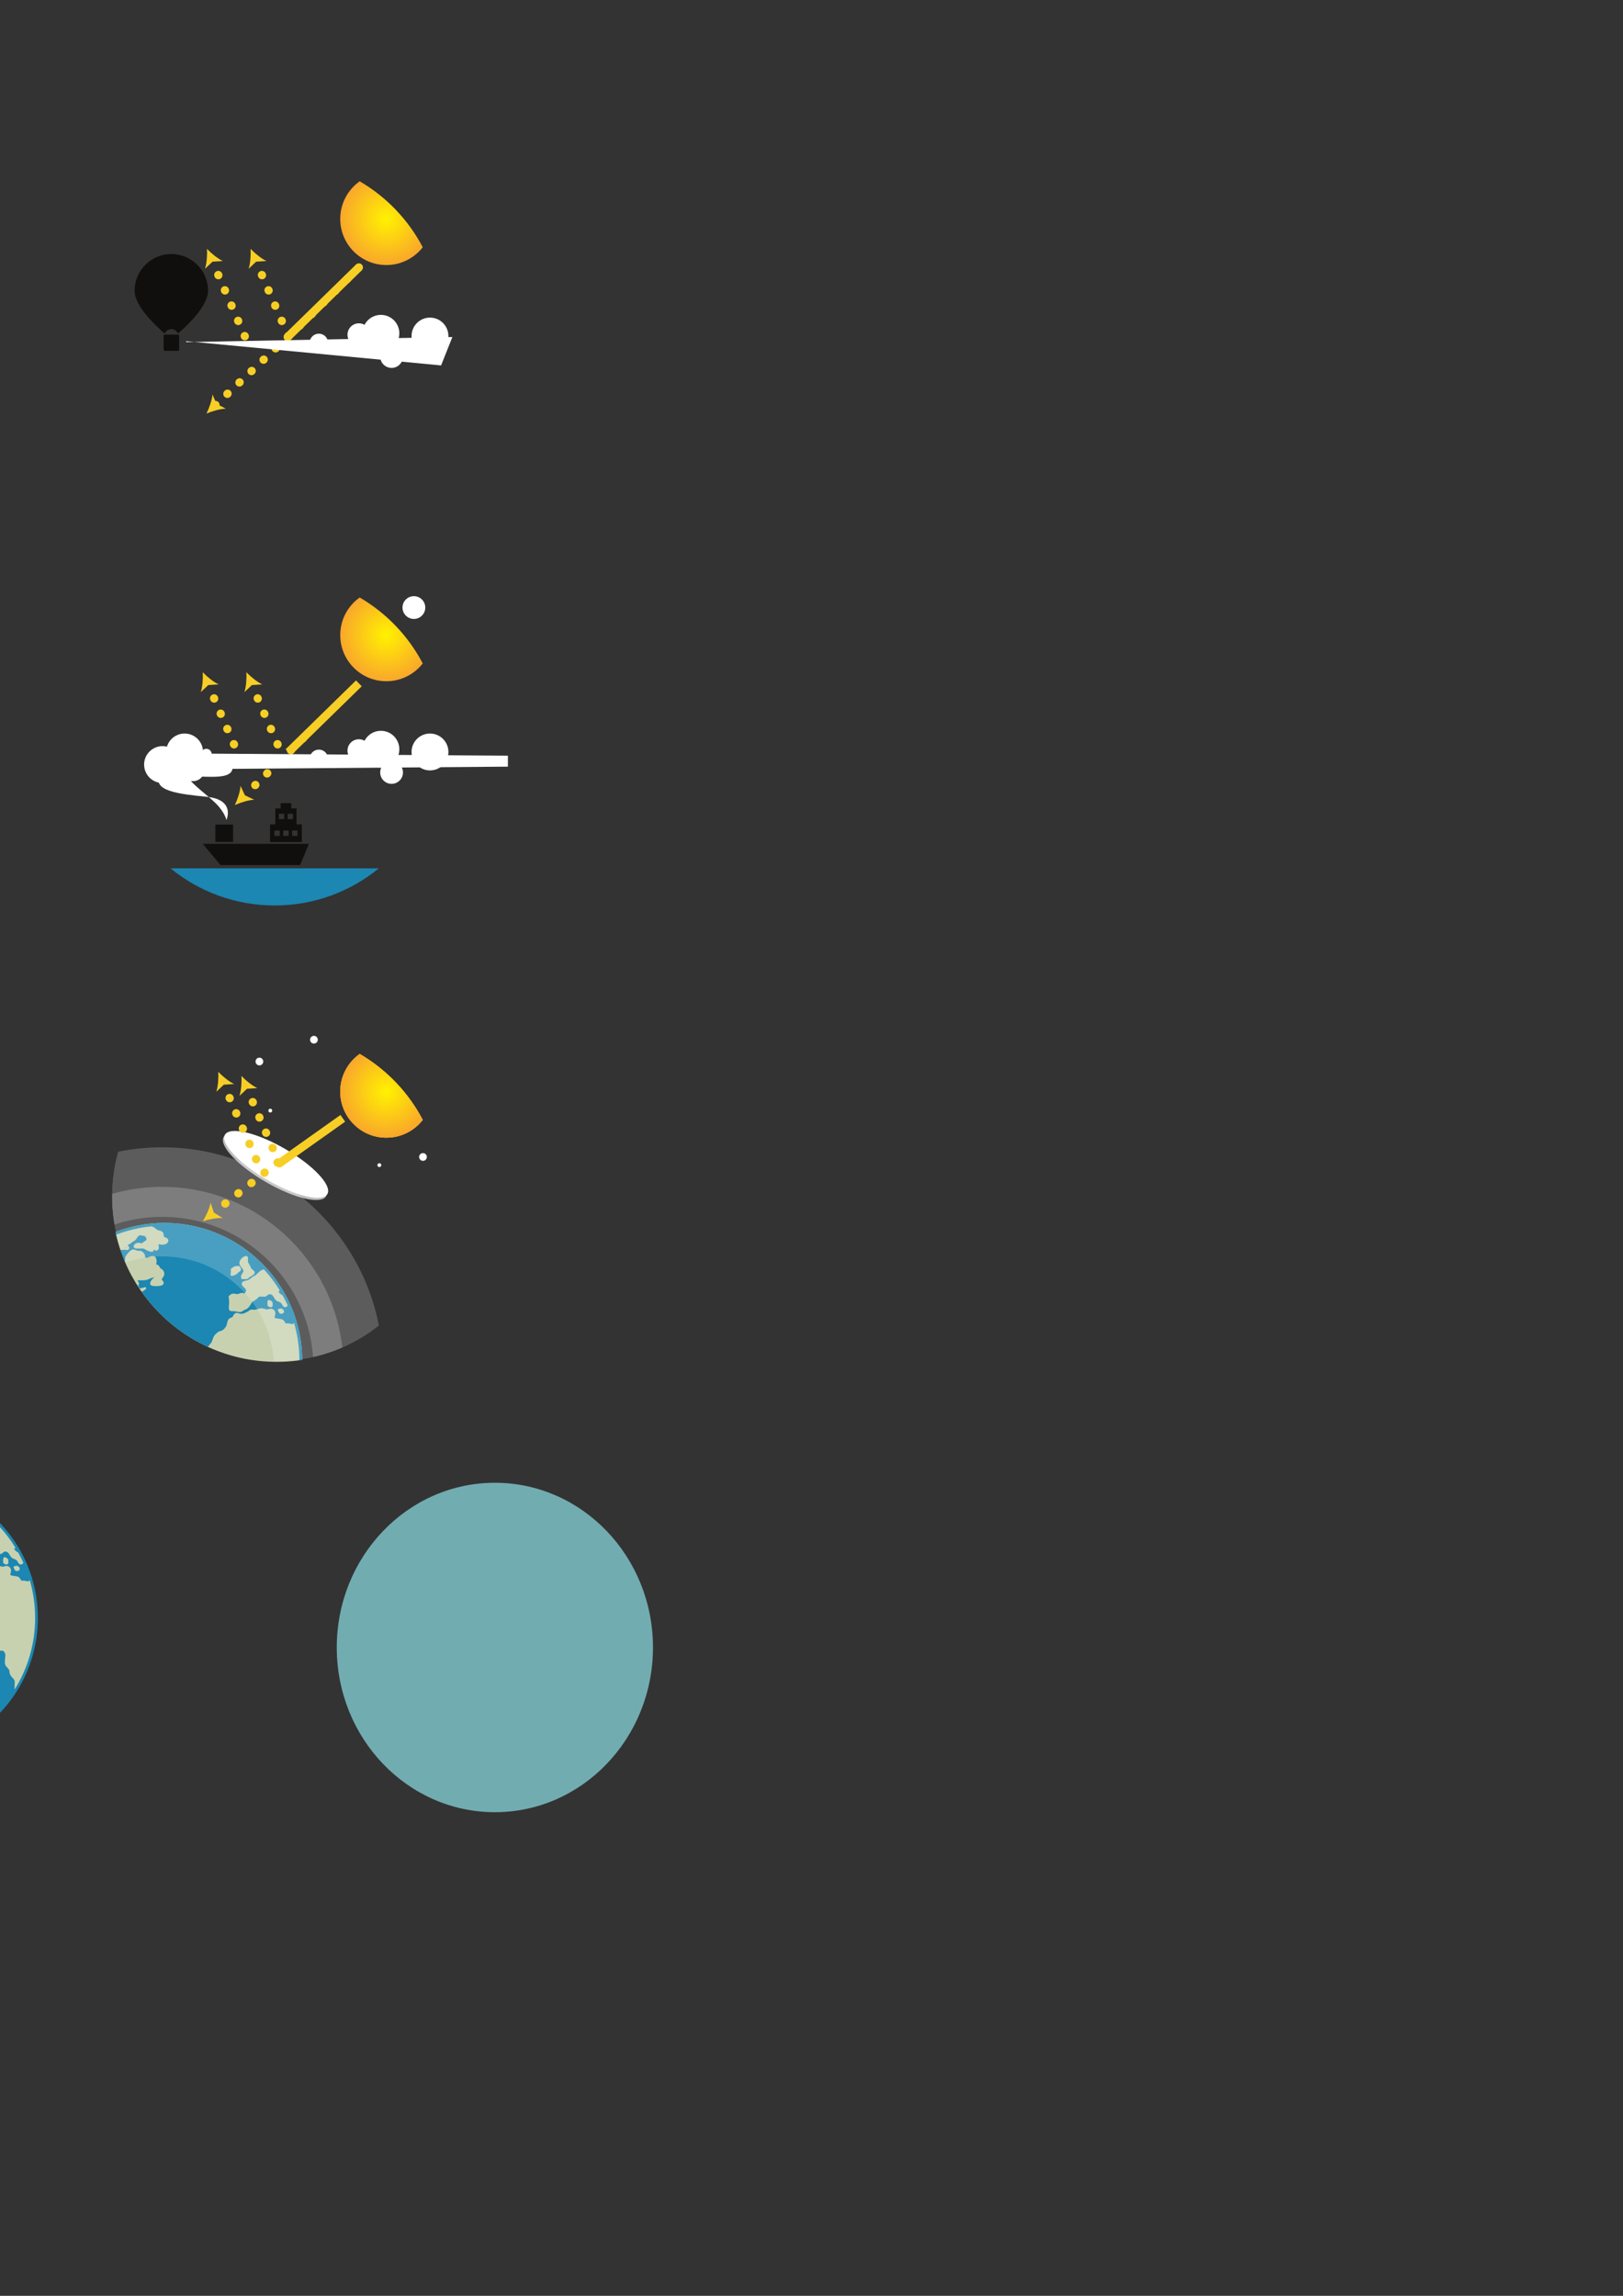 <?xml version="1.0" encoding="UTF-8" standalone="no"?>
<!-- Created with Inkscape (http://www.inkscape.org/) -->

<svg
   width="210mm"
   height="297mm"
   viewBox="0 0 210 297"
   version="1.1"
   id="svg4596"
   inkscape:version="1.1.1 (3bf5ae0d25, 2021-09-20)"
   sodipodi:docname="SRM.svg"
   xmlns:inkscape="http://www.inkscape.org/namespaces/inkscape"
   xmlns:sodipodi="http://sodipodi.sourceforge.net/DTD/sodipodi-0.dtd"
   xmlns:xlink="http://www.w3.org/1999/xlink"
   xmlns="http://www.w3.org/2000/svg"
   xmlns:svg="http://www.w3.org/2000/svg">
  <rect x="0" y="0" width="210" height="297" fill="#333333" stroke="none"/>
  <sodipodi:namedview
     id="namedview4598"
     pagecolor="#ffffff"
     bordercolor="#666666"
     borderopacity="1.0"
     inkscape:pageshadow="2"
     inkscape:pageopacity="0.0"
     inkscape:pagecheckerboard="0"
     inkscape:document-units="mm"
     showgrid="false"
     inkscape:zoom="1.5536476"
     inkscape:cx="52.779021"
     inkscape:cy="686.4491"
     inkscape:window-width="1827"
     inkscape:window-height="1057"
     inkscape:window-x="85"
     inkscape:window-y="-8"
     inkscape:window-maximized="1"
     inkscape:current-layer="layer1"
     showguides="true"
     inkscape:guide-bbox="true" />
  <defs
     id="defs4593">
    <clipPath
       clipPathUnits="userSpaceOnUse"
       id="clipPath4671">
      <path
         d="M 0,841.89 H 595.28 V 0 H 0 Z"
         id="path4669" />
    </clipPath>
    <clipPath
       clipPathUnits="userSpaceOnUse"
       id="clipPath4683">
      <path
         d="m 141.969,314.064 c 0,-33.359 27.043,-60.404 60.402,-60.404 v 0 c 33.361,0 60.404,27.045 60.404,60.404 v 0 c 0,33.36 -27.043,60.404 -60.404,60.404 v 0 c -33.359,0 -60.402,-27.044 -60.402,-60.404"
         id="path4681" />
    </clipPath>
    <linearGradient
       x1="0"
       y1="0"
       x2="1"
       y2="0"
       gradientUnits="userSpaceOnUse"
       gradientTransform="matrix(-20.605,-116.856,-116.856,20.605,212.945,374.028)"
       spreadMethod="pad"
       id="linearGradient4703">
      <stop
         style="stop-opacity:1;stop-color:#ffffff"
         offset="0"
         id="stop4693" />
      <stop
         style="stop-opacity:1;stop-color:#ffffff"
         offset="0.157"
         id="stop4695" />
      <stop
         style="stop-opacity:0.481;stop-color:#ffffff"
         offset="0.8"
         id="stop4697" />
      <stop
         style="stop-opacity:0.364;stop-color:#ffffff"
         offset="0.842"
         id="stop4699" />
      <stop
         style="stop-opacity:0;stop-color:#ffffff"
         offset="1"
         id="stop4701" />
    </linearGradient>
    <mask
       maskUnits="userSpaceOnUse"
       x="0"
       y="0"
       width="1"
       height="1"
       id="mask4705">
      <g
         id="g4715">
        <g
           id="g4713">
          <g
             id="g4711">
            <g
               id="g4709">
              <path
                 d="M -32768,32767 H 32767 V -32768 H -32768 Z"
                 style="fill:url(#linearGradient4703);stroke:none"
                 id="path4707" />
            </g>
          </g>
        </g>
      </g>
    </mask>
    <linearGradient
       x1="0"
       y1="0"
       x2="1"
       y2="0"
       gradientUnits="userSpaceOnUse"
       gradientTransform="matrix(-20.605,-116.856,-116.856,20.605,212.945,374.028)"
       spreadMethod="pad"
       id="linearGradient4731">
      <stop
         style="stop-opacity:1;stop-color:#0e192c"
         offset="0"
         id="stop4721" />
      <stop
         style="stop-opacity:1;stop-color:#0e192c"
         offset="0.157"
         id="stop4723" />
      <stop
         style="stop-opacity:1;stop-color:#295283"
         offset="0.8"
         id="stop4725" />
      <stop
         style="stop-opacity:1;stop-color:#2b5486"
         offset="0.842"
         id="stop4727" />
      <stop
         style="stop-opacity:1;stop-color:#4081cb"
         offset="1"
         id="stop4729" />
    </linearGradient>
    <radialGradient
       fx="0"
       fy="0"
       cx="0"
       cy="0"
       r="1"
       gradientUnits="userSpaceOnUse"
       gradientTransform="matrix(16.903,0,0,-16.903,242.547,352.474)"
       spreadMethod="pad"
       id="radialGradient4751">
      <stop
         style="stop-opacity:1;stop-color:#fff200"
         offset="0"
         id="stop4747" />
      <stop
         style="stop-opacity:1;stop-color:#f9a72b"
         offset="1"
         id="stop4749" />
    </radialGradient>
    <clipPath
       clipPathUnits="userSpaceOnUse"
       id="clipPath4761">
      <path
         d="M 0,841.89 H 595.28 V 0 H 0 Z"
         id="path4759" />
    </clipPath>
    <radialGradient
       fx="0"
       fy="0"
       cx="0"
       cy="0"
       r="1"
       gradientUnits="userSpaceOnUse"
       gradientTransform="matrix(16.903,0,0,-16.903,242.547,352.474)"
       spreadMethod="pad"
       id="radialGradient4827">
      <stop
         style="stop-opacity:1;stop-color:#fff200"
         offset="0"
         id="stop4823" />
      <stop
         style="stop-opacity:1;stop-color:#f9a72b"
         offset="1"
         id="stop4825" />
    </radialGradient>
    <clipPath
       clipPathUnits="userSpaceOnUse"
       id="clipPath4837">
      <path
         d="m 141.969,314.064 c 0,-33.359 27.043,-60.404 60.402,-60.404 v 0 c 33.361,0 60.404,27.045 60.404,60.404 v 0 c 0,33.36 -27.043,60.404 -60.404,60.404 v 0 c -33.359,0 -60.402,-27.044 -60.402,-60.404"
         id="path4835" />
    </clipPath>
    <radialGradient
       fx="0"
       fy="0"
       cx="0"
       cy="0"
       r="1"
       gradientUnits="userSpaceOnUse"
       gradientTransform="matrix(16.903,0,0,-16.903,242.547,352.474)"
       spreadMethod="pad"
       id="radialGradient4887">
      <stop
         style="stop-opacity:1;stop-color:#fff200"
         offset="0"
         id="stop4883" />
      <stop
         style="stop-opacity:1;stop-color:#f9a72b"
         offset="1"
         id="stop4885" />
    </radialGradient>
    <clipPath
       clipPathUnits="userSpaceOnUse"
       id="clipPath4897">
      <path
         d="m 141.969,314.064 c 0,-33.359 27.043,-60.404 60.402,-60.404 v 0 c 33.361,0 60.404,27.045 60.404,60.404 v 0 c 0,33.36 -27.043,60.404 -60.404,60.404 v 0 c -33.359,0 -60.402,-27.044 -60.402,-60.404"
         id="path4895" />
    </clipPath>
    <clipPath
       clipPathUnits="userSpaceOnUse"
       id="clipPath4905">
      <path
         d="M 79.445,332.062 H 241.335 V 170.172 H 79.445 Z"
         id="path4903" />
    </clipPath>
    <clipPath
       clipPathUnits="userSpaceOnUse"
       id="clipPath4921">
      <path
         d="M 93.945,317.562 H 226.835 V 184.672 H 93.945 Z"
         id="path4919" />
    </clipPath>
    <clipPath
       clipPathUnits="userSpaceOnUse"
       id="clipPath4937">
      <path
         d="M 0,841.89 H 595.28 V 0 H 0 Z"
         id="path4935" />
    </clipPath>
    <clipPath
       clipPathUnits="userSpaceOnUse"
       id="clipPath4953">
      <path
         d="m 141.969,481.349 c 0,-33.361 27.043,-60.404 60.402,-60.404 v 0 c 33.361,0 60.404,27.043 60.404,60.404 v 0 c 0,33.359 -27.043,60.402 -60.404,60.402 v 0 c -33.359,0 -60.402,-27.043 -60.402,-60.402"
         id="path4951" />
    </clipPath>
    <linearGradient
       x1="0"
       y1="0"
       x2="1"
       y2="0"
       gradientUnits="userSpaceOnUse"
       gradientTransform="matrix(0,-118.639,-118.639,0,202.372,542.227)"
       spreadMethod="pad"
       id="linearGradient4967">
      <stop
         style="stop-opacity:1;stop-color:#ffffff"
         offset="0"
         id="stop4963" />
      <stop
         style="stop-opacity:0;stop-color:#ffffff"
         offset="1"
         id="stop4965" />
    </linearGradient>
    <mask
       maskUnits="userSpaceOnUse"
       x="0"
       y="0"
       width="1"
       height="1"
       id="mask4969">
      <g
         id="g4979">
        <g
           id="g4977">
          <g
             id="g4975">
            <g
               id="g4973">
              <path
                 d="M -32768,32767 H 32767 V -32768 H -32768 Z"
                 style="fill:url(#linearGradient4967);stroke:none"
                 id="path4971" />
            </g>
          </g>
        </g>
      </g>
    </mask>
    <linearGradient
       x1="0"
       y1="0"
       x2="1"
       y2="0"
       gradientUnits="userSpaceOnUse"
       gradientTransform="matrix(0,-118.639,-118.639,0,202.372,542.227)"
       spreadMethod="pad"
       id="linearGradient4989">
      <stop
         style="stop-opacity:1;stop-color:#4081cb"
         offset="0"
         id="stop4985" />
      <stop
         style="stop-opacity:1;stop-color:#4081cb"
         offset="1"
         id="stop4987" />
    </linearGradient>
    <radialGradient
       fx="0"
       fy="0"
       cx="0"
       cy="0"
       r="1"
       gradientUnits="userSpaceOnUse"
       gradientTransform="matrix(16.903,0,0,-16.903,242.547,519.758)"
       spreadMethod="pad"
       id="radialGradient5009">
      <stop
         style="stop-opacity:1;stop-color:#fff200"
         offset="0"
         id="stop5005" />
      <stop
         style="stop-opacity:1;stop-color:#f9a72b"
         offset="1"
         id="stop5007" />
    </radialGradient>
    <clipPath
       clipPathUnits="userSpaceOnUse"
       id="clipPath5019">
      <path
         d="m 141.969,481.349 c 0,-33.361 27.043,-60.404 60.402,-60.404 v 0 c 33.361,0 60.404,27.043 60.404,60.404 v 0 c 0,33.359 -27.043,60.402 -60.404,60.402 v 0 c -33.359,0 -60.402,-27.043 -60.402,-60.402"
         id="path5017" />
    </clipPath>
    <clipPath
       clipPathUnits="userSpaceOnUse"
       id="clipPath5111">
      <path
         d="m 141.969,633.874 c 0,-33.36 27.043,-60.403 60.402,-60.403 v 0 c 33.361,0 60.404,27.043 60.404,60.403 v 0 c 0,33.36 -27.043,60.403 -60.404,60.403 v 0 c -33.359,0 -60.402,-27.043 -60.402,-60.403"
         id="path5109" />
    </clipPath>
    <linearGradient
       x1="0"
       y1="0"
       x2="1"
       y2="0"
       gradientUnits="userSpaceOnUse"
       gradientTransform="matrix(0,-118.639,-118.639,0,202.372,694.753)"
       spreadMethod="pad"
       id="linearGradient5125">
      <stop
         style="stop-opacity:1;stop-color:#ffffff"
         offset="0"
         id="stop5121" />
      <stop
         style="stop-opacity:0;stop-color:#ffffff"
         offset="1"
         id="stop5123" />
    </linearGradient>
    <mask
       maskUnits="userSpaceOnUse"
       x="0"
       y="0"
       width="1"
       height="1"
       id="mask5127">
      <g
         id="g5137">
        <g
           id="g5135">
          <g
             id="g5133">
            <g
               id="g5131">
              <path
                 d="M -32768,32767 H 32767 V -32768 H -32768 Z"
                 style="fill:url(#linearGradient5125);stroke:none"
                 id="path5129" />
            </g>
          </g>
        </g>
      </g>
    </mask>
    <linearGradient
       x1="0"
       y1="0"
       x2="1"
       y2="0"
       gradientUnits="userSpaceOnUse"
       gradientTransform="matrix(0,-118.639,-118.639,0,202.372,694.753)"
       spreadMethod="pad"
       id="linearGradient5147">
      <stop
         style="stop-opacity:1;stop-color:#4081cb"
         offset="0"
         id="stop5143" />
      <stop
         style="stop-opacity:1;stop-color:#4081cb"
         offset="1"
         id="stop5145" />
    </linearGradient>
    <radialGradient
       fx="0"
       fy="0"
       cx="0"
       cy="0"
       r="1"
       gradientUnits="userSpaceOnUse"
       gradientTransform="matrix(16.903,0,0,-16.903,242.547,672.283)"
       spreadMethod="pad"
       id="radialGradient5167">
      <stop
         style="stop-opacity:1;stop-color:#fff200"
         offset="0"
         id="stop5163" />
      <stop
         style="stop-opacity:1;stop-color:#f9a72b"
         offset="1"
         id="stop5165" />
    </radialGradient>
    <clipPath
       clipPathUnits="userSpaceOnUse"
       id="clipPath5177">
      <path
         d="m 141.969,633.874 c 0,-33.36 27.043,-60.403 60.402,-60.403 v 0 c 33.361,0 60.404,27.043 60.404,60.403 v 0 c 0,33.36 -27.043,60.403 -60.404,60.403 v 0 c -33.359,0 -60.402,-27.043 -60.402,-60.403"
         id="path5175" />
    </clipPath>
    <mask
       maskUnits="userSpaceOnUse"
       x="0"
       y="0"
       width="1"
       height="1"
       id="mask4705-7">
      <g
         id="g4715-3">
        <g
           id="g4713-4">
          <g
             id="g4711-8">
            <g
               id="g4709-6">
              <path
                 d="M -32768,32767 H 32767 V -32768 H -32768 Z"
                 style="fill:url(#linearGradient4703);stroke:none"
                 id="path4707-1" />
            </g>
          </g>
        </g>
      </g>
    </mask>
    <mask
       maskUnits="userSpaceOnUse"
       x="0"
       y="0"
       width="1"
       height="1"
       id="mask4705-5">
      <g
         id="g4715-1">
        <g
           id="g4713-42">
          <g
             id="g4711-7">
            <g
               id="g4709-9">
              <path
                 d="M -32768,32767 H 32767 V -32768 H -32768 Z"
                 style="fill:url(#linearGradient4703);stroke:none"
                 id="path4707-8" />
            </g>
          </g>
        </g>
      </g>
    </mask>
    <linearGradient
       inkscape:collect="always"
       xlink:href="#linearGradient4731"
       id="linearGradient1370"
       gradientUnits="userSpaceOnUse"
       gradientTransform="matrix(-20.605,-116.856,-116.856,20.605,212.945,374.028)"
       x1="0"
       y1="0"
       x2="1"
       y2="0"
       spreadMethod="pad" />
    <mask
       maskUnits="userSpaceOnUse"
       x="0"
       y="0"
       width="1"
       height="1"
       id="mask4705-5-3">
      <g
         id="g4715-1-1">
        <g
           id="g4713-42-1">
          <g
             id="g4711-7-2">
            <g
               id="g4709-9-9">
              <path
                 d="M -32768,32767 H 32767 V -32768 H -32768 Z"
                 style="fill:url(#linearGradient4703);stroke:none"
                 id="path4707-8-9" />
            </g>
          </g>
        </g>
      </g>
    </mask>
    <linearGradient
       inkscape:collect="always"
       xlink:href="#linearGradient4731"
       id="linearGradient5496"
       gradientUnits="userSpaceOnUse"
       gradientTransform="matrix(-20.605,-116.856,-116.856,20.605,212.945,374.028)"
       x1="0"
       y1="0"
       x2="1"
       y2="0"
       spreadMethod="pad" />
    <clipPath
       clipPathUnits="userSpaceOnUse"
       id="clipPath7637">
      <ellipse
         style="fill:#71acb1;fill-opacity:1;stroke:none;stroke-width:0.372;stroke-miterlimit:4;stroke-dasharray:none;stroke-opacity:1"
         id="ellipse7639"
         cx="66.012"
         cy="224.9"
         rx="21.342"
         ry="21.23" />
    </clipPath>
    <clipPath
       clipPathUnits="userSpaceOnUse"
       id="clipPath7641">
      <ellipse
         style="fill:#71acb1;fill-opacity:1;stroke:none;stroke-width:0.372;stroke-miterlimit:4;stroke-dasharray:none;stroke-opacity:1"
         id="ellipse7643"
         cx="66.012"
         cy="224.9"
         rx="21.342"
         ry="21.23" />
    </clipPath>
    <clipPath
       clipPathUnits="userSpaceOnUse"
       id="clipPath7935">
      <ellipse
         style="fill:#71acb1;fill-opacity:1;stroke:none;stroke-width:1.491;stroke-miterlimit:4;stroke-dasharray:none;stroke-opacity:1"
         id="ellipse7937"
         cx="202.372"
         cy="-314.064"
         rx="60.403"
         ry="62.92"
         transform="scale(1,-1)" />
    </clipPath>
    <clipPath
       clipPathUnits="userSpaceOnUse"
       id="clipPath7961">
      <ellipse
         style="fill:#71acb1;fill-opacity:1;stroke:none;stroke-width:1.491;stroke-miterlimit:4;stroke-dasharray:none;stroke-opacity:1"
         id="ellipse7963"
         cx="202.372"
         cy="-314.064"
         rx="60.403"
         ry="62.92"
         transform="scale(1,-1)" />
    </clipPath>
    <clipPath
       clipPathUnits="userSpaceOnUse"
       id="clipPath8102">
      <circle
         style="fill:#71acb1;fill-opacity:1;stroke:none;stroke-width:1.46;stroke-miterlimit:4;stroke-dasharray:none;stroke-opacity:1"
         id="circle8104"
         cx="202.372"
         cy="-314.064"
         r="60.403"
         transform="scale(1,-1)" />
    </clipPath>
    <clipPath
       clipPathUnits="userSpaceOnUse"
       id="clipPath8106">
      <circle
         style="fill:#71acb1;fill-opacity:1;stroke:none;stroke-width:1.46;stroke-miterlimit:4;stroke-dasharray:none;stroke-opacity:1"
         id="circle8108"
         cx="202.372"
         cy="-314.064"
         r="60.403"
         transform="scale(1,-1)" />
    </clipPath>
  </defs>
  <g
     inkscape:label="Ebene 1"
     inkscape:groupmode="layer"
     id="layer1">
    <path
       d="m 55.026,78.597 c 0,0.814 -0.659,1.473 -1.473,1.473 -0.814,0 -1.474,-0.659 -1.474,-1.473 0,-0.814 0.66,-1.473 1.474,-1.473 0.814,0 1.473,0.66 1.473,1.473"
       style="fill:#ffffff;fill-opacity:1;fill-rule:nonzero;stroke:none;stroke-width:0.353"
       id="path4675"
       inkscape:export-filename="C:\Users\lamw\ownCloud\Figures\NETs\fancy visuals\SRM-MCB.png"
       inkscape:export-xdpi="499"
       inkscape:export-ydpi="499" />
    <g
       id="g4687"
       transform="matrix(0.353,0,0,-0.353,-35.63,265.638)" />
    <g
       id="g4717"
       mask="url(#mask4705)"
       transform="matrix(0.353,0,0,-0.353,-35.63,265.638)"
       inkscape:export-filename="C:\Users\lamw\ownCloud\Figures\NETs\fancy visuals\SRM-space.png"
       inkscape:export-xdpi="499"
       inkscape:export-ydpi="499">
      <g
         id="g4719">
        <path
           d="m 141.969,314.064 c 0,-33.359 27.043,-60.404 60.402,-60.404 v 0 c 33.361,0 60.404,27.045 60.404,60.404 v 0 c 0,33.36 -27.043,60.404 -60.404,60.404 v 0 c -33.359,0 -60.402,-27.044 -60.402,-60.404"
           style="fill:url(#linearGradient4731);stroke:none"
           id="path4733" />
      </g>
    </g>
    <g
       id="g4717-3"
       mask="url(#mask4705-5)"
       transform="matrix(0.353,0,0,-0.353,-35.63,265.638)"
       inkscape:export-filename="C:\Users\lamw\ownCloud\Figures\NETs\fancy visuals\SRM-space.png"
       inkscape:export-xdpi="499"
       inkscape:export-ydpi="499">
      <g
         id="g4719-3">
        <path
           d="m 141.969,314.064 c 0,-33.359 27.043,-60.404 60.402,-60.404 v 0 c 33.361,0 60.404,27.045 60.404,60.404 v 0 c 0,33.36 -27.043,60.404 -60.404,60.404 v 0 c -33.359,0 -60.402,-27.044 -60.402,-60.404"
           style="fill:url(#linearGradient1370);stroke:none"
           id="path4733-6" />
      </g>
    </g>
    <g
       id="g4745"
       transform="matrix(0.353,0,0,-0.353,-35.63,265.638)"
       inkscape:export-filename="C:\Users\lamw\ownCloud\Figures\NETs\fancy visuals\SRM-space.png"
       inkscape:export-xdpi="499"
       inkscape:export-ydpi="499">
      <path
         d="m 225.644,352.474 c 0,-9.335 7.568,-16.903 16.903,-16.903 v 0 c 5.423,0 10.25,2.555 13.343,6.526 v 0 c -5.282,10.065 -13.321,18.456 -23.112,24.171 v 0 c -4.317,-3.062 -7.134,-8.099 -7.134,-13.794"
         style="fill:url(#radialGradient4751);stroke:none"
         id="path4753" />
    </g>
    <path
       d="m 34.063,137.325 c 0,0.276 -0.224,0.5 -0.5,0.5 -0.276,0 -0.5,-0.224 -0.5,-0.5 0,-0.276 0.224,-0.5 0.5,-0.5 0.276,0 0.5,0.224 0.5,0.5"
       style="fill:#ffffff;fill-opacity:1;fill-rule:nonzero;stroke:none;stroke-width:0.353"
       id="path4765"
       inkscape:export-filename="C:\Users\lamw\ownCloud\Figures\NETs\fancy visuals\SRM-space.png"
       inkscape:export-xdpi="499"
       inkscape:export-ydpi="499" />
    <path
       d="m 41.119,134.503 c 0,0.276 -0.224,0.5 -0.5,0.5 -0.276,0 -0.5,-0.224 -0.5,-0.5 0,-0.276 0.224,-0.5 0.5,-0.5 0.276,0 0.5,0.224 0.5,0.5"
       style="fill:#ffffff;fill-opacity:1;fill-rule:nonzero;stroke:none;stroke-width:0.353"
       id="path4769"
       inkscape:export-filename="C:\Users\lamw\ownCloud\Figures\NETs\fancy visuals\SRM-space.png"
       inkscape:export-xdpi="499"
       inkscape:export-ydpi="499" />
    <path
       d="m 55.23,149.672 c 0,0.276 -0.224,0.5 -0.5,0.5 -0.276,0 -0.5,-0.224 -0.5,-0.5 0,-0.276 0.224,-0.5 0.5,-0.5 0.276,0 0.5,0.224 0.5,0.5"
       style="fill:#ffffff;fill-opacity:1;fill-rule:nonzero;stroke:none;stroke-width:0.353"
       id="path4773"
       inkscape:export-filename="C:\Users\lamw\ownCloud\Figures\NETs\fancy visuals\SRM-space.png"
       inkscape:export-xdpi="499"
       inkscape:export-ydpi="499" />
    <path
       d="m 49.335,150.73 c 0,0.138 -0.112,0.25 -0.25,0.25 -0.138,0 -0.25,-0.112 -0.25,-0.25 0,-0.138 0.112,-0.25 0.25,-0.25 0.138,0 0.25,0.112 0.25,0.25"
       style="fill:#ffffff;fill-opacity:1;fill-rule:nonzero;stroke:none;stroke-width:0.353"
       id="path4781"
       inkscape:export-filename="C:\Users\lamw\ownCloud\Figures\NETs\fancy visuals\SRM-space.png"
       inkscape:export-xdpi="499"
       inkscape:export-ydpi="499" />
    <path
       d="m 35.224,143.675 c 0,0.138 -0.112,0.25 -0.25,0.25 -0.138,0 -0.25,-0.112 -0.25,-0.25 0,-0.138 0.112,-0.25 0.25,-0.25 0.138,0 0.25,0.112 0.25,0.25"
       style="fill:#ffffff;fill-opacity:1;fill-rule:nonzero;stroke:none;stroke-width:0.353"
       id="path4785"
       inkscape:export-filename="C:\Users\lamw\ownCloud\Figures\NETs\fancy visuals\SRM-space.png"
       inkscape:export-xdpi="499"
       inkscape:export-ydpi="499" />
    <path
       d="m 42.194,154.754 c -0.64,1.105 -4.125,0.285 -7.785,-1.833 -3.66,-2.118 -6.109,-4.731 -5.469,-5.836 0.64,-1.106 4.125,-0.285 7.785,1.833 3.66,2.118 6.108,4.731 5.469,5.837"
       style="fill:#bdbcbc;fill-opacity:1;fill-rule:nonzero;stroke:none;stroke-width:0.353"
       id="path4789"
       inkscape:export-filename="C:\Users\lamw\ownCloud\Figures\NETs\fancy visuals\SRM-space.png"
       inkscape:export-xdpi="499"
       inkscape:export-ydpi="499" />
    <path
       d="m 42.359,154.469 c -0.64,1.106 -4.125,0.285 -7.785,-1.833 -3.66,-2.118 -6.109,-4.731 -5.469,-5.836 0.64,-1.106 4.125,-0.285 7.785,1.833 3.66,2.118 6.109,4.731 5.469,5.836"
       style="fill:#ffffff;fill-opacity:1;fill-rule:nonzero;stroke:none;stroke-width:0.353"
       id="path4793"
       inkscape:export-filename="C:\Users\lamw\ownCloud\Figures\NETs\fancy visuals\SRM-space.png"
       inkscape:export-xdpi="499"
       inkscape:export-ydpi="499" />
    <path
       d="m 44.354,144.673 -8.214,5.826"
       style="fill:none;stroke:#f7ce25;stroke-width:1.058;stroke-linecap:butt;stroke-linejoin:bevel;stroke-miterlimit:10;stroke-dasharray:none;stroke-opacity:1"
       id="path4797"
       inkscape:export-filename="C:\Users\lamw\ownCloud\Figures\NETs\fancy visuals\SRM-space.png"
       inkscape:export-xdpi="499"
       inkscape:export-ydpi="499" />
    <g
       id="g4821"
       transform="matrix(0.353,0,0,-0.353,-35.63,265.638)"
       inkscape:export-filename="C:\Users\lamw\ownCloud\Figures\NETs\fancy visuals\SRM-space.png"
       inkscape:export-xdpi="499"
       inkscape:export-ydpi="499">
      <path
         d="m 225.644,352.474 c 0,-9.335 7.568,-16.903 16.903,-16.903 v 0 c 5.423,0 10.25,2.555 13.343,6.526 v 0 c -5.282,10.065 -13.321,18.456 -23.112,24.171 v 0 c -4.317,-3.062 -7.134,-8.099 -7.134,-13.794"
         style="fill:url(#radialGradient4827);stroke:none"
         id="path4829" />
    </g>
    <g
       id="g6134"
       transform="translate(-34.23,33.464)">
      <path
         d="m 39.132,175.847 c 0,9.841 -7.977,17.818 -17.818,17.818 -9.84,0 -17.818,-7.977 -17.818,-17.818 0,-9.841 7.978,-17.818 17.818,-17.818 9.841,0 17.818,7.977 17.818,17.818"
         style="fill:#1b87b2;fill-opacity:1;fill-rule:evenodd;stroke:none;stroke-width:0.353"
         id="path4841" />
      <path
         d="m 33.394,164.512 c -0.212,0.211 -0.367,0.335 -0.492,0.379 -0.103,0.034 -0.28,0.156 -0.397,0.264 -0.234,0.215 -0.392,0.293 -0.69,0.337 -0.108,0.017 -0.264,0.073 -0.346,0.125 -0.116,0.082 -0.146,0.129 -0.154,0.276 -0.014,0.172 0,0.195 0.267,0.457 0.224,0.216 0.285,0.303 0.285,0.402 0,0.172 -0.155,0.422 -0.242,0.388 -0.219,-0.087 -0.417,-0.078 -0.625,0.017 -0.202,0.095 -0.229,0.099 -0.496,0.047 -0.337,-0.069 -0.553,-0.017 -0.76,0.177 l -0.134,0.126 0.035,0.353 c 0.043,0.445 0.043,0.496 0,0.902 -0.038,0.362 0.013,0.565 0.156,0.638 0.043,0.026 0.202,0.044 0.362,0.044 0.155,0 0.41,0.029 0.561,0.069 0.341,0.086 0.518,0.056 0.734,-0.113 0.09,-0.073 0.242,-0.151 0.341,-0.177 0.219,-0.056 0.504,-0.349 0.716,-0.733 0.129,-0.237 0.181,-0.294 0.376,-0.385 0.125,-0.06 0.323,-0.207 0.443,-0.324 l 0.221,-0.216 h 0.419 0.418 l 0.216,-0.163 c 0.186,-0.147 0.237,-0.164 0.38,-0.147 0.202,0.026 0.35,0.156 0.488,0.424 0.138,0.276 0.333,0.457 0.548,0.518 0.259,0.069 0.407,0.191 0.527,0.431 0.16,0.311 0.371,0.384 0.6,0.207 0.049,-0.038 0.08,-0.084 0.097,-0.136 -0.199,-0.444 -0.418,-0.877 -0.652,-1.301 -0.035,-0.026 -0.07,-0.051 -0.106,-0.07 -0.09,-0.043 -0.224,-0.151 -0.302,-0.237 -0.112,-0.129 -0.129,-0.169 -0.086,-0.225 0.025,-0.028 0.075,-0.065 0.13,-0.098 -0.599,-0.981 -1.292,-1.899 -2.067,-2.741 -0.051,0.018 -0.111,0.039 -0.182,0.064 -0.233,0.086 -0.332,0.155 -0.586,0.419"
         style="fill:#c7d1b0;fill-opacity:1;fill-rule:nonzero;stroke:none;stroke-width:0.353"
         id="path4845"
         inkscape:export-filename="C:\Users\lamw\ownCloud\Figures\NETs\fancy visuals\SRM-space.png"
         inkscape:export-xdpi="499"
         inkscape:export-ydpi="499" />
      <path
         d="m 16.395,161.184 c 0.035,0.018 0.065,0.035 0.065,0.044 0,0.008 -0.029,0.017 -0.065,0.017 -0.035,0 -0.065,-0.017 -0.065,-0.043 0,-0.023 0.03,-0.03 0.065,-0.018 m -11.915,15.105 0.337,0.16 0.362,-0.057 c 0.509,-0.073 0.622,-0.044 0.949,0.263 0.315,0.293 0.652,0.47 0.894,0.47 0.358,0 0.733,0.307 0.97,0.786 0.169,0.337 0.276,0.431 0.915,0.789 0.337,0.186 0.509,0.255 0.669,0.268 0.198,0.017 0.228,0.009 0.396,-0.134 0.1,-0.087 0.251,-0.186 0.333,-0.219 0.181,-0.078 0.198,-0.181 0.06,-0.311 -0.16,-0.138 -0.202,-0.155 -0.561,-0.186 -0.371,-0.035 -0.531,-0.113 -0.63,-0.316 -0.043,-0.094 -0.038,-0.16 0.035,-0.427 0.12,-0.432 0.116,-0.798 -0.01,-0.984 -0.146,-0.221 -0.448,-0.355 -0.836,-0.381 -0.225,-0.012 -0.332,-0.038 -0.35,-0.081 -0.012,-0.031 0.065,-0.238 0.173,-0.458 0.236,-0.479 0.276,-0.651 0.185,-0.863 -0.09,-0.22 -0.297,-0.346 -0.535,-0.315 -0.264,0.035 -0.393,0.116 -0.591,0.375 -0.294,0.384 -0.324,0.393 -1.311,0.44 -0.091,0.004 -0.16,-0.017 -0.181,-0.056 -0.125,-0.224 -0.428,-0.902 -0.428,-0.957 0,-0.035 0.061,-0.139 0.129,-0.23 0.121,-0.151 0.129,-0.189 0.129,-0.504 0,-0.337 0,-0.341 0.151,-0.475 0.087,-0.073 0.204,-0.219 0.268,-0.323 0.121,-0.207 0.216,-0.273 0.579,-0.376 0.133,-0.034 0.327,-0.133 0.431,-0.211 l 0.19,-0.147 0.219,0.073 c 0.121,0.044 0.285,0.113 0.363,0.152 0.177,0.09 0.358,0.069 0.798,-0.108 0.397,-0.156 0.436,-0.16 0.695,-0.021 0.16,0.086 0.268,0.107 0.501,0.107 0.267,0 0.306,0.013 0.405,0.117 0.091,0.099 0.103,0.142 0.082,0.28 -0.026,0.143 -0.013,0.181 0.099,0.294 0.169,0.168 0.311,0.163 0.506,-0.005 0.21,-0.186 0.262,-0.388 0.207,-0.807 -0.023,-0.181 -0.035,-0.358 -0.023,-0.388 0.009,-0.03 0.1,-0.103 0.204,-0.16 0.168,-0.099 0.358,-0.289 0.815,-0.794 0.094,-0.103 0.418,-0.349 0.72,-0.548 0.574,-0.37 0.661,-0.462 0.812,-0.82 0.134,-0.31 0.327,-0.483 0.634,-0.561 0.332,-0.091 0.56,-0.207 0.647,-0.341 0.04,-0.061 0.113,-0.108 0.169,-0.108 0.155,0 0.379,-0.181 0.415,-0.328 0.038,-0.194 0.064,-0.225 0.311,-0.35 0.125,-0.06 0.332,-0.194 0.461,-0.293 0.241,-0.186 0.474,-0.324 0.561,-0.324 0.022,0 0.043,0.073 0.043,0.16 0,0.19 0.026,0.238 0.164,0.311 0.129,0.069 0.297,0.012 0.527,-0.169 0.107,-0.086 0.211,-0.129 0.311,-0.129 0.387,0 1.091,-0.388 1.091,-0.604 0,-0.151 -0.116,-0.16 -0.457,-0.043 -0.156,0.055 -0.315,0.085 -0.358,0.073 -0.039,-0.018 -0.103,-0.096 -0.143,-0.177 -0.055,-0.126 -0.06,-0.174 -0.022,-0.264 0.083,-0.176 0.061,-0.32 -0.059,-0.432 l -0.113,-0.107 0.121,-0.048 c 0.073,-0.026 0.224,-0.034 0.362,-0.021 0.358,0.044 0.798,-0.034 1.105,-0.189 0.143,-0.073 0.35,-0.147 0.454,-0.156 l 0.189,-0.021 -0.107,0.078 c -0.212,0.151 -0.332,0.297 -0.41,0.5 -0.096,0.254 -0.048,0.393 0.172,0.487 0.172,0.07 0.695,0.083 1.078,0.018 0.441,-0.07 0.587,-0.362 0.324,-0.661 -0.07,-0.082 -0.129,-0.16 -0.129,-0.177 0,-0.013 0.069,-0.125 0.156,-0.242 0.207,-0.285 0.237,-0.521 0.107,-0.794 -0.068,-0.134 -0.151,-0.224 -0.276,-0.294 -0.12,-0.069 -0.211,-0.163 -0.28,-0.307 -0.086,-0.16 -0.138,-0.211 -0.268,-0.25 l -0.16,-0.047 0.04,-0.181 c 0.073,-0.32 -0.04,-0.746 -0.221,-0.846 -0.156,-0.082 -0.496,-0.051 -0.712,0.065 -0.113,0.061 -0.268,0.108 -0.345,0.108 -0.156,0 -0.198,-0.056 -0.198,-0.242 0,-0.142 -0.095,-0.315 -0.246,-0.453 -0.181,-0.173 -0.285,-0.212 -0.553,-0.212 -0.155,0 -0.301,-0.03 -0.41,-0.086 -0.327,-0.168 -0.553,-0.099 -0.889,0.273 -0.396,0.435 -0.466,0.565 -0.496,0.945 -0.022,0.289 -0.043,0.358 -0.156,0.496 -0.163,0.207 -0.366,0.345 -0.582,0.4 -0.09,0.026 -0.242,0.066 -0.337,0.087 -0.233,0.065 -0.419,0.233 -0.553,0.509 -0.137,0.282 -0.293,0.411 -0.34,0.285 -0.018,-0.043 0.008,-0.138 0.064,-0.236 0.129,-0.225 0.125,-0.445 -0.017,-0.588 -0.099,-0.1 -0.134,-0.108 -0.362,-0.086 -0.25,0.021 -0.259,0.017 -0.363,-0.121 -0.143,-0.186 -0.353,-0.28 -0.677,-0.302 -0.311,-0.026 -0.353,-0.043 -0.32,-0.155 0.013,-0.043 -0.003,-0.146 -0.043,-0.229 -0.064,-0.134 -0.064,-0.16 -0.005,-0.272 0.125,-0.224 0.264,-0.349 0.506,-0.457 0.156,-0.068 0.293,-0.168 0.384,-0.285 0.104,-0.129 0.186,-0.181 0.297,-0.198 0.259,-0.044 0.656,-0.195 0.993,-0.376 l 0.32,-0.172 0.073,0.095 c 0.043,0.056 0.12,0.096 0.186,0.096 0.086,0 0.138,0.043 0.202,0.151 0.09,0.151 0.09,0.151 0.316,0.121 0.267,-0.035 0.379,-0.035 0.612,0 0.138,0.021 0.189,0.009 0.272,-0.065 0.129,-0.122 0.125,-0.303 -0.013,-0.432 l -0.113,-0.103 0.099,-0.078 c 0.056,-0.043 0.125,-0.078 0.156,-0.078 0.03,0 0.134,-0.073 0.237,-0.168 0.099,-0.091 0.254,-0.198 0.341,-0.234 0.12,-0.051 0.212,-0.143 0.353,-0.367 0.212,-0.327 0.371,-0.427 0.57,-0.353 0.061,0.026 0.186,0.043 0.276,0.043 0.129,0 0.186,0.026 0.277,0.134 0.219,0.259 0.181,0.431 -0.125,0.587 -0.07,0.035 -0.177,0.112 -0.237,0.169 -0.099,0.09 -0.13,0.099 -0.259,0.06 -0.082,-0.026 -0.225,-0.043 -0.315,-0.043 -0.445,0 -0.781,0.478 -0.475,0.678 0.1,0.064 0.204,0.078 0.656,0.064 0.518,-0.008 0.544,-0.005 0.7,0.103 0.242,0.169 0.643,0.315 0.85,0.32 0.16,0 0.19,-0.017 0.233,-0.12 0.03,-0.066 0.056,-0.122 0.056,-0.129 0.005,-0.005 0.078,0.021 0.168,0.055 0.138,0.061 0.173,0.061 0.28,0.005 0.173,-0.09 0.242,-0.28 0.186,-0.504 -0.056,-0.224 -0.026,-0.315 0.096,-0.276 0.547,0.172 1.147,-0.074 1.147,-0.471 0,-0.195 -0.095,-0.311 -0.332,-0.397 -0.246,-0.095 -0.271,-0.121 -0.271,-0.333 0,-0.242 -0.108,-0.414 -0.315,-0.509 -0.099,-0.044 -0.225,-0.082 -0.28,-0.082 -0.138,0 -0.307,-0.096 -0.458,-0.255 -0.093,-0.097 -0.333,-0.22 -0.514,-0.276 -8.856,0.843 -15.783,8.301 -15.783,17.377 0,0.018 7.056e-4,0.036 7.056e-4,0.054 0.037,0.028 0.075,0.056 0.11,0.085 0.099,0.078 0.327,0.216 0.513,0.303"
         style="fill:#c7d1b0;fill-opacity:1;fill-rule:nonzero;stroke:none;stroke-width:0.353"
         id="path4849" />
      <path
         d="m 37.964,171.071 c -0.09,0.06 -0.125,0.06 -0.285,0.008 -0.099,-0.034 -0.297,-0.06 -0.436,-0.06 h -0.254 l -0.113,-0.191 c -0.172,-0.294 -0.276,-0.349 -0.781,-0.414 -0.539,-0.069 -0.587,-0.108 -0.495,-0.363 0.12,-0.349 0.06,-0.63 -0.178,-0.82 -0.168,-0.129 -0.37,-0.155 -0.608,-0.07 -0.198,0.07 -0.22,0.07 -0.548,-0.017 -0.436,-0.116 -0.483,-0.111 -0.871,0.017 -0.268,0.091 -0.372,0.104 -0.612,0.082 -0.29,-0.026 -0.29,-0.026 -0.57,0.164 -0.505,0.346 -0.945,0.453 -1.282,0.315 -0.319,-0.134 -0.566,-0.035 -0.716,0.293 -0.082,0.178 -0.12,0.211 -0.297,0.272 -0.285,0.09 -0.402,0.25 -0.492,0.652 -0.086,0.405 -0.129,0.492 -0.359,0.754 -0.172,0.191 -0.353,0.289 -0.669,0.359 -0.069,0.012 -0.246,0.142 -0.397,0.288 -0.233,0.225 -0.294,0.315 -0.406,0.614 -0.073,0.194 -0.156,0.405 -0.182,0.474 -0.029,0.07 -0.158,0.247 -0.292,0.388 -0.134,0.147 -0.277,0.311 -0.315,0.371 -0.104,0.151 -0.09,0.478 0.035,0.876 0.133,0.419 0.142,0.846 0.021,1.23 -0.047,0.155 -0.087,0.397 -0.087,0.557 0,0.419 0.113,0.629 0.523,1.001 0.28,0.254 0.341,0.337 0.341,0.44 0,0.151 0.103,0.41 0.207,0.527 0.038,0.047 0.216,0.181 0.389,0.302 0.207,0.142 0.345,0.271 0.396,0.379 0.186,0.363 0.506,0.458 0.998,0.294 0.267,-0.086 0.319,-0.091 0.44,-0.043 0.078,0.034 0.255,0.1 0.393,0.146 0.25,0.086 0.262,0.09 0.603,0.013 0.195,-0.038 0.605,-0.112 0.911,-0.159 0.311,-0.044 0.733,-0.121 0.945,-0.173 0.44,-0.099 0.647,-0.082 0.72,0.061 0.16,0.311 0.506,0.496 0.807,0.44 0.173,-0.03 0.276,0.043 0.406,0.297 0.07,0.138 0.082,0.22 0.061,0.432 -0.099,0.997 -0.087,1.083 0.212,1.402 0.242,0.268 0.323,0.393 0.323,0.51 0,0.311 0.1,0.539 0.341,0.803 0.367,0.392 0.362,0.384 0.329,1.065 -0.013,0.233 -0.016,0.404 -0.011,0.53 1.688,-2.687 2.666,-5.866 2.666,-9.274 0,-1.706 -0.246,-3.354 -0.702,-4.912 -0.031,0.061 -0.067,0.11 -0.107,0.136"
         style="fill:#c7d1b0;fill-opacity:1;fill-rule:nonzero;stroke:none;stroke-width:0.353"
         id="path4853" />
      <path
         d="m 31.494,164.123 c 0.061,0.168 0.056,0.172 -0.107,0.418 -0.138,0.204 -0.169,0.289 -0.169,0.454 0,0.111 0.021,0.224 0.051,0.254 0.03,0.031 0.19,0.052 0.41,0.052 0.358,0 0.363,0 0.544,-0.172 0.104,-0.091 0.277,-0.207 0.384,-0.256 0.233,-0.099 0.38,-0.272 0.38,-0.444 0,-0.125 -0.07,-0.211 -0.332,-0.406 -0.065,-0.052 -0.147,-0.163 -0.181,-0.255 -0.03,-0.085 -0.126,-0.28 -0.211,-0.422 -0.151,-0.251 -0.16,-0.285 -0.151,-0.595 0.007,-0.225 -0.005,-0.346 -0.044,-0.376 -0.108,-0.09 -0.267,-0.095 -0.44,-0.012 -0.328,0.155 -0.625,0.544 -0.625,0.824 0,0.186 0.095,0.393 0.276,0.595 0.087,0.09 0.181,0.246 0.215,0.341"
         style="fill:#c7d1b0;fill-opacity:1;fill-rule:nonzero;stroke:none;stroke-width:0.353"
         id="path4857"
         inkscape:export-filename="C:\Users\lamw\ownCloud\Figures\NETs\fancy visuals\SRM-space.png"
         inkscape:export-xdpi="499"
         inkscape:export-ydpi="499" />
      <path
         d="m 30.019,164.861 c 0.224,0.017 0.647,-0.177 0.789,-0.362 0.061,-0.083 0.139,-0.146 0.173,-0.146 0.091,0 0.237,-0.212 0.237,-0.346 0,-0.064 -0.043,-0.182 -0.099,-0.264 -0.086,-0.129 -0.125,-0.146 -0.289,-0.155 -0.108,-0.005 -0.271,0.013 -0.367,0.039 -0.095,0.026 -0.259,0.108 -0.366,0.186 l -0.195,0.138 -0.009,0.298 c -0.008,0.163 -0.017,0.367 -0.022,0.448 -0.012,0.147 -0.008,0.151 0.147,0.164"
         style="fill:#c7d1b0;fill-opacity:1;fill-rule:nonzero;stroke:none;stroke-width:0.353"
         id="path4861"
         inkscape:export-filename="C:\Users\lamw\ownCloud\Figures\NETs\fancy visuals\SRM-space.png"
         inkscape:export-xdpi="499"
         inkscape:export-ydpi="499" />
      <path
         d="m 35.081,168.926 c 0.125,0 0.288,-0.178 0.238,-0.259 -0.023,-0.035 -0.026,-0.113 -0.018,-0.174 0.039,-0.177 -0.048,-0.323 -0.241,-0.427 -0.216,-0.112 -0.267,-0.112 -0.359,-0.013 -0.081,0.091 -0.104,0.567 -0.029,0.7 0.043,0.082 0.254,0.173 0.41,0.173"
         style="fill:#c7d1b0;fill-opacity:1;fill-rule:nonzero;stroke:none;stroke-width:0.353"
         id="path4865"
         inkscape:export-filename="C:\Users\lamw\ownCloud\Figures\NETs\fancy visuals\SRM-space.png"
         inkscape:export-xdpi="499"
         inkscape:export-ydpi="499" />
      <path
         d="m 36.587,169.741 c 0.16,-0.056 0.178,-0.078 0.19,-0.224 0.013,-0.129 -0.009,-0.186 -0.116,-0.289 -0.104,-0.104 -0.165,-0.129 -0.32,-0.129 -0.125,0 -0.229,0.03 -0.289,0.077 l -0.099,0.083 0.116,0.241 c 0.134,0.285 0.246,0.337 0.518,0.242"
         style="fill:#c7d1b0;fill-opacity:1;fill-rule:nonzero;stroke:none;stroke-width:0.353"
         id="path4869"
         inkscape:export-filename="C:\Users\lamw\ownCloud\Figures\NETs\fancy visuals\SRM-space.png"
         inkscape:export-xdpi="499"
         inkscape:export-ydpi="499" />
    </g>
    <g
       id="g4717-3-2"
       mask="url(#mask4705-5-3)"
       transform="matrix(0.353,0,0,-0.353,10.204,318.572)"
       inkscape:export-filename="C:\Users\lamw\ownCloud\Figures\NETs\fancy visuals\SRM-space.png"
       inkscape:export-xdpi="499"
       inkscape:export-ydpi="499"
       style="stroke:none;stroke-opacity:1">
      <g
         id="g4719-3-4"
         style="stroke:none;stroke-opacity:1">
        <path
           d="m 141.969,314.064 c 0,-33.359 27.043,-60.404 60.402,-60.404 v 0 c 33.361,0 60.404,27.045 60.404,60.404 v 0 c 0,33.36 -27.043,60.404 -60.404,60.404 v 0 c -33.359,0 -60.402,-27.044 -60.402,-60.404"
           style="fill:url(#linearGradient5496);stroke:none;stroke-opacity:1"
           id="path4733-6-8" />
      </g>
    </g>
    <g
       id="g7647"
       transform="translate(-30.197,-69.953)"
       inkscape:export-filename="C:\Users\lamw\ownCloud\Figures\NETs\fancy visuals\SRM-space.png"
       inkscape:export-xdpi="499"
       inkscape:export-ydpi="499">
      <path
         id="path4841-6-3"
         style="fill:#c7d1b0;fill-opacity:1;fill-rule:evenodd;stroke:none;stroke-width:0.353"
         d="m 51.481,228.163 c -9.84,1e-5 -17.818,7.977 -17.818,17.818 0,9.841 7.978,17.818 17.818,17.818 9.841,0 17.818,-7.977 17.818,-17.818 2e-6,-9.841 -7.977,-17.818 -17.818,-17.818 z"
         clip-path="url(#clipPath7641)" />
      <path
         id="path4869-9-6"
         style="fill:#1b87b2;fill-opacity:1;fill-rule:nonzero;stroke:none;stroke-width:0.353"
         d="m 66.753,239.875 c 0.16,-0.056 0.178,-0.078 0.19,-0.224 0.013,-0.129 -0.009,-0.186 -0.116,-0.289 -0.104,-0.104 -0.165,-0.129 -0.32,-0.129 -0.125,0 -0.229,0.03 -0.289,0.077 l -0.099,0.083 0.116,0.241 c 0.134,0.285 0.246,0.337 0.518,0.242 m -1.506,-0.815 c 0.125,0 0.288,-0.178 0.238,-0.259 -0.023,-0.035 -0.026,-0.113 -0.018,-0.174 0.039,-0.177 -0.048,-0.323 -0.241,-0.427 -0.216,-0.112 -0.267,-0.112 -0.359,-0.013 -0.081,0.091 -0.104,0.567 -0.029,0.7 0.043,0.082 0.254,0.173 0.41,0.173 m -5.062,-4.066 c 0.224,0.017 0.647,-0.177 0.789,-0.362 0.061,-0.083 0.139,-0.146 0.173,-0.146 0.091,0 0.237,-0.212 0.237,-0.346 0,-0.064 -0.043,-0.182 -0.099,-0.264 -0.086,-0.129 -0.125,-0.146 -0.289,-0.155 -0.108,-0.005 -0.271,0.013 -0.367,0.039 -0.095,0.026 -0.259,0.108 -0.366,0.186 l -0.195,0.138 -0.009,0.298 c -0.008,0.163 -0.017,0.367 -0.022,0.448 -0.012,0.147 -0.008,0.151 0.147,0.164 m 1.475,-0.738 c 0.061,0.168 0.056,0.172 -0.107,0.418 -0.138,0.204 -0.169,0.289 -0.169,0.454 0,0.111 0.021,0.224 0.051,0.254 0.03,0.031 0.19,0.052 0.41,0.052 0.358,0 0.363,0 0.544,-0.172 0.104,-0.091 0.277,-0.207 0.384,-0.256 0.233,-0.099 0.38,-0.272 0.38,-0.444 0,-0.125 -0.07,-0.211 -0.332,-0.406 -0.065,-0.052 -0.147,-0.163 -0.181,-0.255 -0.03,-0.085 -0.126,-0.28 -0.211,-0.422 -0.151,-0.251 -0.16,-0.285 -0.151,-0.595 0.007,-0.225 -0.005,-0.346 -0.044,-0.376 -0.108,-0.09 -0.267,-0.095 -0.44,-0.012 -0.328,0.155 -0.625,0.544 -0.625,0.824 0,0.186 0.095,0.393 0.276,0.595 0.087,0.09 0.181,0.246 0.215,0.341 m 6.47,6.948 c -0.09,0.06 -0.125,0.06 -0.285,0.008 -0.099,-0.034 -0.297,-0.06 -0.436,-0.06 h -0.254 l -0.113,-0.191 c -0.172,-0.294 -0.276,-0.349 -0.781,-0.414 -0.539,-0.069 -0.587,-0.108 -0.495,-0.363 0.12,-0.349 0.06,-0.63 -0.178,-0.82 -0.168,-0.129 -0.37,-0.155 -0.608,-0.07 -0.198,0.07 -0.22,0.07 -0.548,-0.017 -0.436,-0.116 -0.483,-0.111 -0.871,0.017 -0.268,0.091 -0.372,0.104 -0.612,0.082 -0.29,-0.026 -0.29,-0.026 -0.57,0.164 -0.505,0.346 -0.945,0.453 -1.282,0.315 -0.319,-0.134 -0.566,-0.035 -0.716,0.293 -0.082,0.178 -0.12,0.211 -0.297,0.272 -0.285,0.09 -0.402,0.25 -0.492,0.652 -0.086,0.405 -0.129,0.492 -0.359,0.754 -0.172,0.191 -0.353,0.289 -0.669,0.359 -0.069,0.012 -0.246,0.142 -0.397,0.288 -0.233,0.225 -0.294,0.315 -0.406,0.614 -0.073,0.194 -0.156,0.405 -0.182,0.474 -0.029,0.07 -0.158,0.247 -0.292,0.388 -0.134,0.147 -0.277,0.311 -0.315,0.371 -0.104,0.151 -0.09,0.478 0.035,0.876 0.133,0.419 0.142,0.846 0.021,1.23 -0.047,0.155 -0.087,0.397 -0.087,0.557 0,0.419 0.113,0.629 0.523,1.001 0.28,0.254 0.341,0.337 0.341,0.44 0,0.151 0.103,0.41 0.207,0.527 0.038,0.047 0.216,0.181 0.389,0.302 0.207,0.142 0.345,0.271 0.396,0.379 0.186,0.363 0.506,0.458 0.998,0.294 0.267,-0.086 0.319,-0.091 0.44,-0.043 0.078,0.034 0.255,0.1 0.393,0.146 0.25,0.086 0.262,0.09 0.603,0.013 0.195,-0.038 0.605,-0.112 0.911,-0.159 0.311,-0.044 0.733,-0.121 0.945,-0.173 0.44,-0.099 0.647,-0.082 0.72,0.061 0.16,0.311 0.506,0.496 0.807,0.44 0.173,-0.03 0.276,0.043 0.406,0.297 0.07,0.138 0.082,0.22 0.061,0.432 -0.099,0.997 -0.087,1.083 0.212,1.402 0.242,0.268 0.323,0.393 0.323,0.51 0,0.311 0.1,0.539 0.341,0.803 0.367,0.392 0.362,0.384 0.329,1.065 -0.013,0.233 -0.016,0.404 -0.011,0.53 1.688,-2.687 2.666,-5.866 2.666,-9.274 0,-1.706 -0.246,-3.354 -0.702,-4.912 -0.031,0.061 -0.067,0.11 -0.107,0.136 m -21.569,-9.888 c 0.035,0.018 0.065,0.035 0.065,0.044 0,0.008 -0.029,0.017 -0.065,0.017 -0.035,0 -0.065,-0.017 -0.065,-0.043 0,-0.023 0.03,-0.03 0.065,-0.018 m -11.915,15.105 0.337,0.16 0.362,-0.057 c 0.509,-0.073 0.622,-0.044 0.949,0.263 0.315,0.293 0.652,0.47 0.894,0.47 0.358,0 0.733,0.307 0.97,0.786 0.169,0.337 0.276,0.431 0.915,0.789 0.337,0.186 0.509,0.255 0.669,0.268 0.198,0.017 0.228,0.009 0.396,-0.134 0.1,-0.087 0.251,-0.186 0.333,-0.219 0.181,-0.078 0.198,-0.181 0.06,-0.311 -0.16,-0.138 -0.202,-0.155 -0.561,-0.186 -0.371,-0.035 -0.531,-0.113 -0.63,-0.316 -0.043,-0.094 -0.038,-0.16 0.035,-0.427 0.12,-0.432 0.116,-0.798 -0.009,-0.984 -0.146,-0.221 -0.448,-0.355 -0.836,-0.381 -0.225,-0.012 -0.332,-0.038 -0.35,-0.081 -0.012,-0.031 0.065,-0.238 0.173,-0.458 0.236,-0.479 0.276,-0.651 0.185,-0.863 -0.09,-0.22 -0.297,-0.346 -0.535,-0.315 -0.264,0.035 -0.393,0.116 -0.591,0.375 -0.294,0.384 -0.324,0.393 -1.311,0.44 -0.091,0.004 -0.16,-0.017 -0.181,-0.056 -0.125,-0.224 -0.428,-0.902 -0.428,-0.957 0,-0.035 0.061,-0.139 0.129,-0.23 0.121,-0.151 0.129,-0.189 0.129,-0.504 0,-0.337 0,-0.341 0.151,-0.475 0.087,-0.073 0.204,-0.219 0.268,-0.323 0.121,-0.207 0.216,-0.273 0.579,-0.376 0.133,-0.034 0.327,-0.133 0.431,-0.211 l 0.19,-0.147 0.219,0.073 c 0.121,0.044 0.285,0.113 0.363,0.152 0.177,0.09 0.358,0.069 0.798,-0.108 0.397,-0.156 0.436,-0.16 0.695,-0.021 0.16,0.086 0.268,0.107 0.501,0.107 0.267,0 0.306,0.013 0.405,0.117 0.091,0.099 0.103,0.142 0.082,0.28 -0.026,0.143 -0.013,0.181 0.099,0.294 0.169,0.168 0.311,0.163 0.506,-0.005 0.21,-0.186 0.262,-0.388 0.207,-0.807 -0.023,-0.181 -0.035,-0.358 -0.023,-0.388 0.009,-0.03 0.1,-0.103 0.204,-0.16 0.168,-0.099 0.358,-0.289 0.815,-0.794 0.094,-0.103 0.418,-0.349 0.72,-0.548 0.574,-0.37 0.661,-0.462 0.812,-0.82 0.134,-0.31 0.327,-0.483 0.634,-0.561 0.332,-0.091 0.56,-0.207 0.647,-0.341 0.04,-0.061 0.113,-0.108 0.169,-0.108 0.155,0 0.379,-0.181 0.415,-0.328 0.038,-0.194 0.064,-0.225 0.311,-0.35 0.125,-0.06 0.332,-0.194 0.461,-0.293 0.241,-0.186 0.474,-0.324 0.561,-0.324 0.022,0 0.043,0.073 0.043,0.16 0,0.19 0.026,0.238 0.164,0.311 0.129,0.069 0.297,0.012 0.527,-0.169 0.107,-0.086 0.211,-0.129 0.311,-0.129 0.387,0 1.091,-0.388 1.091,-0.604 0,-0.151 -0.116,-0.16 -0.457,-0.043 -0.156,0.055 -0.315,0.085 -0.358,0.073 -0.039,-0.018 -0.103,-0.096 -0.143,-0.177 -0.055,-0.126 -0.06,-0.174 -0.022,-0.264 0.083,-0.176 0.061,-0.32 -0.059,-0.432 l -0.113,-0.107 0.121,-0.048 c 0.073,-0.026 0.224,-0.034 0.362,-0.021 0.358,0.044 0.798,-0.034 1.105,-0.189 0.143,-0.073 0.35,-0.147 0.454,-0.156 l 0.189,-0.021 -0.107,0.078 c -0.212,0.151 -0.332,0.297 -0.41,0.5 -0.096,0.254 -0.048,0.393 0.172,0.487 0.172,0.07 0.695,0.083 1.078,0.018 0.441,-0.07 0.587,-0.362 0.324,-0.661 -0.07,-0.082 -0.129,-0.16 -0.129,-0.177 0,-0.013 0.069,-0.125 0.156,-0.242 0.207,-0.285 0.237,-0.521 0.107,-0.794 -0.068,-0.134 -0.151,-0.224 -0.276,-0.294 -0.12,-0.069 -0.211,-0.163 -0.28,-0.307 -0.086,-0.16 -0.138,-0.211 -0.268,-0.25 l -0.16,-0.047 0.04,-0.181 c 0.073,-0.32 -0.04,-0.746 -0.221,-0.846 -0.156,-0.082 -0.496,-0.051 -0.712,0.065 -0.113,0.061 -0.268,0.108 -0.345,0.108 -0.156,0 -0.198,-0.056 -0.198,-0.242 0,-0.142 -0.095,-0.315 -0.246,-0.453 -0.181,-0.173 -0.285,-0.212 -0.553,-0.212 -0.155,0 -0.301,-0.03 -0.41,-0.086 -0.327,-0.168 -0.553,-0.099 -0.889,0.273 -0.396,0.435 -0.466,0.565 -0.496,0.945 -0.022,0.289 -0.043,0.358 -0.156,0.496 -0.163,0.207 -0.366,0.345 -0.582,0.4 -0.09,0.026 -0.242,0.066 -0.337,0.087 -0.233,0.065 -0.419,0.233 -0.553,0.509 -0.137,0.282 -0.293,0.411 -0.34,0.285 -0.018,-0.043 0.008,-0.138 0.064,-0.236 0.129,-0.225 0.125,-0.445 -0.017,-0.588 -0.099,-0.1 -0.134,-0.108 -0.362,-0.086 -0.25,0.021 -0.259,0.017 -0.363,-0.121 -0.143,-0.186 -0.353,-0.28 -0.677,-0.302 -0.311,-0.026 -0.353,-0.043 -0.32,-0.155 0.013,-0.043 -0.003,-0.146 -0.043,-0.229 -0.064,-0.134 -0.064,-0.16 -0.005,-0.272 0.125,-0.224 0.264,-0.349 0.506,-0.457 0.156,-0.068 0.293,-0.168 0.384,-0.285 0.104,-0.129 0.186,-0.181 0.297,-0.198 0.259,-0.044 0.656,-0.195 0.993,-0.376 l 0.32,-0.172 0.073,0.095 c 0.043,0.056 0.12,0.096 0.186,0.096 0.086,0 0.138,0.043 0.202,0.151 0.09,0.151 0.09,0.151 0.316,0.121 0.267,-0.035 0.379,-0.035 0.612,0 0.138,0.021 0.189,0.009 0.272,-0.065 0.129,-0.122 0.125,-0.303 -0.013,-0.432 l -0.113,-0.103 0.099,-0.078 c 0.056,-0.043 0.125,-0.078 0.156,-0.078 0.03,0 0.134,-0.073 0.237,-0.168 0.099,-0.091 0.254,-0.198 0.341,-0.234 0.12,-0.051 0.212,-0.143 0.353,-0.367 0.212,-0.327 0.371,-0.427 0.57,-0.353 0.061,0.026 0.186,0.043 0.276,0.043 0.129,0 0.186,0.026 0.277,0.134 0.219,0.259 0.181,0.431 -0.125,0.587 -0.07,0.035 -0.177,0.112 -0.237,0.169 -0.099,0.09 -0.13,0.099 -0.259,0.06 -0.082,-0.026 -0.225,-0.043 -0.315,-0.043 -0.445,0 -0.781,0.478 -0.475,0.678 0.1,0.064 0.204,0.078 0.656,0.064 0.518,-0.008 0.544,-0.005 0.7,0.103 0.242,0.169 0.643,0.315 0.85,0.32 0.16,0 0.19,-0.017 0.233,-0.12 0.03,-0.066 0.056,-0.122 0.056,-0.129 0.005,-0.005 0.078,0.021 0.168,0.055 0.138,0.061 0.173,0.061 0.28,0.005 0.173,-0.09 0.242,-0.28 0.186,-0.504 -0.056,-0.224 -0.026,-0.315 0.096,-0.276 0.547,0.172 1.147,-0.074 1.147,-0.471 0,-0.195 -0.095,-0.311 -0.332,-0.397 -0.246,-0.095 -0.271,-0.121 -0.271,-0.333 0,-0.242 -0.108,-0.414 -0.315,-0.509 -0.099,-0.044 -0.225,-0.082 -0.28,-0.082 -0.138,0 -0.307,-0.096 -0.458,-0.255 -0.093,-0.097 -0.333,-0.22 -0.514,-0.276 -8.856,0.843 -15.783,8.301 -15.783,17.377 0,0.018 7.06e-4,0.036 7.06e-4,0.054 0.037,0.028 0.075,0.056 0.11,0.085 0.099,0.078 0.327,0.216 0.513,0.303 m 28.914,-11.776 c -0.212,0.211 -0.367,0.335 -0.492,0.379 -0.103,0.034 -0.28,0.156 -0.397,0.264 -0.234,0.215 -0.392,0.293 -0.69,0.337 -0.108,0.017 -0.264,0.073 -0.346,0.125 -0.116,0.082 -0.146,0.129 -0.154,0.276 -0.014,0.172 0,0.195 0.267,0.457 0.224,0.216 0.285,0.303 0.285,0.402 0,0.172 -0.155,0.422 -0.242,0.388 -0.219,-0.087 -0.417,-0.078 -0.625,0.017 -0.202,0.095 -0.229,0.099 -0.496,0.047 -0.337,-0.069 -0.553,-0.017 -0.76,0.177 l -0.134,0.126 0.035,0.353 c 0.043,0.445 0.043,0.496 0,0.902 -0.038,0.362 0.013,0.565 0.156,0.638 0.043,0.026 0.202,0.044 0.362,0.044 0.155,0 0.41,0.029 0.561,0.069 0.341,0.086 0.518,0.056 0.734,-0.113 0.09,-0.073 0.242,-0.151 0.341,-0.177 0.219,-0.056 0.504,-0.349 0.716,-0.733 0.129,-0.237 0.181,-0.294 0.376,-0.385 0.125,-0.06 0.323,-0.207 0.443,-0.324 l 0.221,-0.216 h 0.419 0.418 l 0.216,-0.163 c 0.186,-0.147 0.237,-0.164 0.38,-0.147 0.202,0.026 0.35,0.156 0.488,0.424 0.138,0.276 0.333,0.457 0.548,0.518 0.259,0.069 0.407,0.191 0.527,0.431 0.16,0.311 0.371,0.384 0.6,0.207 0.049,-0.038 0.08,-0.084 0.097,-0.136 -0.199,-0.444 -0.418,-0.877 -0.652,-1.301 -0.035,-0.026 -0.07,-0.051 -0.106,-0.07 -0.09,-0.043 -0.224,-0.151 -0.302,-0.237 -0.112,-0.129 -0.129,-0.169 -0.086,-0.225 0.025,-0.028 0.075,-0.065 0.13,-0.098 -0.599,-0.981 -1.292,-1.899 -2.067,-2.741 -0.051,0.018 -0.111,0.039 -0.182,0.064 -0.233,0.086 -0.332,0.155 -0.586,0.419 m 5.738,11.336 c 0,9.841 -7.977,17.818 -17.818,17.818 -9.84,0 -17.818,-7.977 -17.818,-17.818 0,-9.841 7.978,-17.818 17.818,-17.818 9.841,0 17.818,7.977 17.818,17.818"
         clip-path="url(#clipPath7637)" />
    </g>
    <g
       id="g4881"
       transform="matrix(0.353,0,0,-0.353,-35.63,265.638)"
       inkscape:export-filename="C:\Users\lamw\ownCloud\Figures\NETs\fancy visuals\SRM-space.png"
       inkscape:export-xdpi="499"
       inkscape:export-ydpi="499">
      <path
         d="m 225.644,352.474 c 0,-9.335 7.568,-16.903 16.903,-16.903 v 0 c 5.423,0 10.25,2.555 13.343,6.526 v 0 c -5.282,10.065 -13.321,18.456 -23.112,24.171 v 0 c -4.317,-3.062 -7.134,-8.099 -7.134,-13.794"
         style="fill:url(#radialGradient4887);stroke:none"
         id="path4889" />
    </g>
    <g
       id="g4901"
       transform="matrix(0.353,0,0,-0.353,-35.63,265.638)" />
    <g
       id="g4913"
       transform="matrix(0.353,0,0,-0.353,-35.63,265.638)"
       clip-path="url(#clipPath8106)"
       inkscape:export-filename="C:\Users\lamw\ownCloud\Figures\NETs\fancy visuals\SRM-space.png"
       inkscape:export-xdpi="499"
       inkscape:export-ydpi="499">
      <g
         clip-path="url(#clipPath4905)"
         opacity="0.2"
         id="g4911">
        <g
           transform="translate(221.334,251.117)"
           id="g4909">
          <path
             d="m 0,0 c 0,-33.659 -27.285,-60.944 -60.944,-60.944 -33.66,0 -60.946,27.285 -60.946,60.944 0,33.659 27.286,60.945 60.946,60.945 C -27.285,60.945 0,33.659 0,0 Z"
             style="fill:none;stroke:#ffffff;stroke-width:40;stroke-linecap:butt;stroke-linejoin:miter;stroke-miterlimit:10;stroke-dasharray:none;stroke-opacity:1"
             id="path4907" />
        </g>
      </g>
    </g>
    <g
       id="g4917"
       transform="matrix(0.353,0,0,-0.353,-35.63,265.638)" />
    <g
       id="g4929"
       transform="matrix(0.353,0,0,-0.353,-35.63,265.638)"
       clip-path="url(#clipPath8102)"
       inkscape:export-filename="C:\Users\lamw\ownCloud\Figures\NETs\fancy visuals\SRM-space.png"
       inkscape:export-xdpi="499"
       inkscape:export-ydpi="499">
      <g
         clip-path="url(#clipPath4921)"
         opacity="0.2"
         id="g4927">
        <g
           transform="translate(221.334,251.117)"
           id="g4925">
          <path
             d="m 0,0 c 0,-33.659 -27.285,-60.944 -60.944,-60.944 -33.66,0 -60.946,27.285 -60.946,60.944 0,33.659 27.286,60.945 60.946,60.945 C -27.285,60.945 0,33.659 0,0 Z"
             style="fill:none;stroke:#ffffff;stroke-width:11;stroke-linecap:butt;stroke-linejoin:miter;stroke-miterlimit:10;stroke-dasharray:none;stroke-opacity:1"
             id="path4923" />
        </g>
      </g>
    </g>
    <g
       id="g4957"
       transform="matrix(0.353,0,0,-0.353,-35.63,265.638)" />
    <g
       id="g4981"
       mask="url(#mask4969)"
       transform="matrix(0.353,0,0,-0.353,-35.63,265.638)"
       inkscape:export-filename="C:\Users\lamw\ownCloud\Figures\NETs\fancy visuals\SRM-MCB.png"
       inkscape:export-xdpi="499"
       inkscape:export-ydpi="499">
      <g
         id="g4983">
        <path
           d="m 141.969,481.349 c 0,-33.361 27.043,-60.404 60.402,-60.404 v 0 c 33.361,0 60.404,27.043 60.404,60.404 v 0 c 0,33.359 -27.043,60.402 -60.404,60.402 v 0 c -33.359,0 -60.402,-27.043 -60.402,-60.402"
           style="fill:url(#linearGradient4989);stroke:none"
           id="path4991" />
      </g>
    </g>
    <g
       id="g5003"
       transform="matrix(0.353,0,0,-0.353,-35.63,265.638)"
       inkscape:export-filename="C:\Users\lamw\ownCloud\Figures\NETs\fancy visuals\SRM-MCB.png"
       inkscape:export-xdpi="499"
       inkscape:export-ydpi="499">
      <path
         d="m 225.644,519.758 c 0,-9.335 7.568,-16.903 16.903,-16.903 v 0 c 5.423,0 10.25,2.555 13.343,6.526 v 0 c -5.282,10.064 -13.321,18.455 -23.113,24.171 v 0 c -4.316,-3.062 -7.133,-8.099 -7.133,-13.794"
         style="fill:url(#radialGradient5009);stroke:none"
         id="path5011" />
    </g>
    <path
       d="M 31.133,98.272 26.87,88.43"
       style="fill:none;stroke:#f7ce25;stroke-width:1.058;stroke-linecap:round;stroke-linejoin:bevel;stroke-miterlimit:4;stroke-dasharray:0.035, 2.117;stroke-dashoffset:0;stroke-opacity:1"
       id="path5031"
       inkscape:export-filename="C:\Users\lamw\ownCloud\Figures\NETs\fancy visuals\SRM-MCB.png"
       inkscape:export-xdpi="499"
       inkscape:export-ydpi="499" />
    <path
       d="m 26.235,86.965 c 0.555,0.579 1.361,1.245 2.054,1.575 l -1.336,0.083 -0.974,0.918 c 0.233,-0.731 0.299,-1.775 0.256,-2.575"
       style="fill:#f7ce25;fill-opacity:1;fill-rule:nonzero;stroke:none;stroke-width:0.353"
       id="path5035"
       inkscape:export-filename="C:\Users\lamw\ownCloud\Figures\NETs\fancy visuals\SRM-MCB.png"
       inkscape:export-xdpi="499"
       inkscape:export-ydpi="499" />
    <g
       id="g6449"
       inkscape:export-filename="C:\Users\lamw\ownCloud\Figures\NETs\fancy visuals\SRM-MCB.png"
       inkscape:export-xdpi="499"
       inkscape:export-ydpi="499">
      <path
         d="M 36.778,98.272 32.515,88.43"
         style="fill:none;stroke:#f7ce25;stroke-width:1.058;stroke-linecap:round;stroke-linejoin:bevel;stroke-miterlimit:4;stroke-dasharray:0.035, 2.117;stroke-dashoffset:0;stroke-opacity:1"
         id="path5039"
         inkscape:export-filename="C:\Users\lamw\ownCloud\Figures\NETs\fancy visuals\SRM-MCB.png"
         inkscape:export-xdpi="499"
         inkscape:export-ydpi="499" />
      <path
         d="m 31.88,86.965 c 0.555,0.579 1.361,1.245 2.054,1.575 l -1.336,0.083 -0.974,0.918 c 0.233,-0.731 0.299,-1.775 0.256,-2.575"
         style="fill:#f7ce25;fill-opacity:1;fill-rule:nonzero;stroke:none;stroke-width:0.353"
         id="path5043"
         inkscape:export-filename="C:\Users\lamw\ownCloud\Figures\NETs\fancy visuals\SRM-MCB.png"
         inkscape:export-xdpi="499"
         inkscape:export-ydpi="499" />
    </g>
    <g
       id="g6449-9"
       transform="rotate(-110.983,37.041,96.065)"
       inkscape:export-filename="C:\Users\lamw\ownCloud\Figures\NETs\fancy visuals\SRM-MCB.png"
       inkscape:export-xdpi="499"
       inkscape:export-ydpi="499">
      <path
         d="M 36.778,98.272 32.515,88.43"
         style="fill:none;stroke:#f7ce25;stroke-width:1.058;stroke-linecap:round;stroke-linejoin:bevel;stroke-miterlimit:4;stroke-dasharray:0.035, 2.117;stroke-dashoffset:0;stroke-opacity:1"
         id="path5039-86"
         inkscape:export-filename="C:\Users\lamw\ownCloud\Figures\NETs\fancy visuals\SRM-MCB.png"
         inkscape:export-xdpi="499"
         inkscape:export-ydpi="499" />
      <path
         d="m 31.88,86.965 c 0.555,0.579 1.361,1.245 2.054,1.575 l -1.336,0.083 -0.974,0.918 c 0.233,-0.731 0.299,-1.775 0.256,-2.575"
         style="fill:#f7ce25;fill-opacity:1;fill-rule:nonzero;stroke:none;stroke-width:0.353"
         id="path5043-0"
         inkscape:export-filename="C:\Users\lamw\ownCloud\Figures\NETs\fancy visuals\SRM-MCB.png"
         inkscape:export-xdpi="499"
         inkscape:export-ydpi="499" />
    </g>
    <g
       id="g6445"
       transform="rotate(-104.737,36.038,152.71)"
       inkscape:export-filename="C:\Users\lamw\ownCloud\Figures\NETs\fancy visuals\SRM-space.png"
       inkscape:export-xdpi="499"
       inkscape:export-ydpi="499">
      <path
         d="m 38.33,153.208 -4.263,-9.842"
         style="fill:none;stroke:#f7ce25;stroke-width:1.058;stroke-linecap:round;stroke-linejoin:bevel;stroke-miterlimit:4;stroke-dasharray:0.035, 2.117;stroke-dashoffset:0;stroke-opacity:1"
         id="path5039-8"
         inkscape:export-filename="C:\Users\lamw\ownCloud\Figures\NETs\fancy visuals\SRM-MCB.png"
         inkscape:export-xdpi="499"
         inkscape:export-ydpi="499" />
      <path
         d="m 33.432,141.9 c 0.555,0.579 1.361,1.245 2.054,1.575 l -1.336,0.083 -0.974,0.918 c 0.233,-0.731 0.299,-1.775 0.256,-2.575"
         style="fill:#f7ce25;fill-opacity:1;fill-rule:nonzero;stroke:none;stroke-width:0.353"
         id="path5043-3"
         inkscape:export-filename="C:\Users\lamw\ownCloud\Figures\NETs\fancy visuals\SRM-MCB.png"
         inkscape:export-xdpi="499"
         inkscape:export-ydpi="499" />
    </g>
    <path
       d="m 46.434,88.403 -9.111,8.906"
       style="fill:none;stroke:#f7ce25;stroke-width:1.058;stroke-linecap:butt;stroke-linejoin:bevel;stroke-miterlimit:10;stroke-dasharray:none;stroke-opacity:1"
       id="path5047"
       inkscape:export-filename="C:\Users\lamw\ownCloud\Figures\NETs\fancy visuals\SRM-MCB.png"
       inkscape:export-xdpi="499"
       inkscape:export-ydpi="499" />
    <path
       d="m 51.67,96.927 c 0,1.317 -1.068,2.385 -2.385,2.385 -1.317,0 -2.385,-1.068 -2.385,-2.385 0,-1.317 1.068,-2.385 2.385,-2.385 1.317,0 2.385,1.068 2.385,2.385"
       style="fill:#ffffff;fill-opacity:1;fill-rule:nonzero;stroke:none;stroke-width:0.353"
       id="path5051"
       inkscape:export-filename="C:\Users\lamw\ownCloud\Figures\NETs\fancy visuals\SRM-MCB.png"
       inkscape:export-xdpi="499"
       inkscape:export-ydpi="499" />
    <path
       d="m 65.717,99.178 -46.276,0.368 2.411,-2.086 43.865,0.3 z"
       style="fill:#ffffff;fill-opacity:1;fill-rule:nonzero;stroke:none;stroke-width:0.353"
       id="path5055"
       inkscape:export-filename="C:\Users\lamw\ownCloud\Figures\NETs\fancy visuals\SRM-MCB.png"
       inkscape:export-xdpi="499"
       inkscape:export-ydpi="499" />
    <path
       d="m 47.907,97.107 c 0,0.814 -0.659,1.473 -1.473,1.473 -0.814,0 -1.473,-0.659 -1.473,-1.473 0,-0.814 0.66,-1.473 1.473,-1.473 0.814,0 1.473,0.66 1.473,1.473"
       style="fill:#ffffff;fill-opacity:1;fill-rule:nonzero;stroke:none;stroke-width:0.353"
       id="path5059"
       inkscape:export-filename="C:\Users\lamw\ownCloud\Figures\NETs\fancy visuals\SRM-MCB.png"
       inkscape:export-xdpi="499"
       inkscape:export-ydpi="499" />
    <path
       d="m 42.449,98.166 c 0,0.659 -0.534,1.193 -1.193,1.193 -0.659,0 -1.193,-0.534 -1.193,-1.193 0,-0.659 0.534,-1.193 1.193,-1.193 0.659,0 1.193,0.534 1.193,1.193"
       style="fill:#ffffff;fill-opacity:1;fill-rule:nonzero;stroke:none;stroke-width:0.353"
       id="path5063"
       inkscape:export-filename="C:\Users\lamw\ownCloud\Figures\NETs\fancy visuals\SRM-MCB.png"
       inkscape:export-xdpi="499"
       inkscape:export-ydpi="499" />
    <path
       d="m 58.02,97.28 c 0,1.317 -1.068,2.385 -2.385,2.385 -1.317,0 -2.385,-1.068 -2.385,-2.385 0,-1.317 1.068,-2.385 2.385,-2.385 1.317,0 2.385,1.068 2.385,2.385"
       style="fill:#ffffff;fill-opacity:1;fill-rule:nonzero;stroke:none;stroke-width:0.353"
       id="path5067"
       inkscape:export-filename="C:\Users\lamw\ownCloud\Figures\NETs\fancy visuals\SRM-MCB.png"
       inkscape:export-xdpi="499"
       inkscape:export-ydpi="499" />
    <path
       d="m 52.14,99.93 c 0,0.814 -0.659,1.473 -1.473,1.473 -0.814,0 -1.473,-0.659 -1.473,-1.473 0,-0.814 0.66,-1.473 1.473,-1.473 0.814,0 1.473,0.66 1.473,1.473"
       style="fill:#ffffff;fill-opacity:1;fill-rule:nonzero;stroke:none;stroke-width:0.353"
       id="path5071"
       inkscape:export-filename="C:\Users\lamw\ownCloud\Figures\NETs\fancy visuals\SRM-MCB.png"
       inkscape:export-xdpi="499"
       inkscape:export-ydpi="499" />
    <path
       d="m 23.417,98.909 c 0,1.317 -1.068,2.385 -2.385,2.385 -1.317,0 -2.385,-1.068 -2.385,-2.385 0,-1.317 1.068,-2.385 2.385,-2.385 1.317,0 2.385,1.068 2.385,2.385"
       style="fill:#ffffff;fill-opacity:1;fill-rule:nonzero;stroke:none;stroke-width:0.353"
       id="path5075"
       inkscape:export-filename="C:\Users\lamw\ownCloud\Figures\NETs\fancy visuals\SRM-MCB.png"
       inkscape:export-xdpi="499"
       inkscape:export-ydpi="499" />
    <path
       d="m 26.27,97.28 c 0,1.317 -1.068,2.385 -2.385,2.385 -1.317,0 -2.385,-1.068 -2.385,-2.385 0,-1.317 1.068,-2.385 2.385,-2.385 1.317,0 2.385,1.068 2.385,2.385"
       style="fill:#ffffff;fill-opacity:1;fill-rule:nonzero;stroke:none;stroke-width:0.353"
       id="path5079"
       inkscape:export-filename="C:\Users\lamw\ownCloud\Figures\NETs\fancy visuals\SRM-MCB.png"
       inkscape:export-xdpi="499"
       inkscape:export-ydpi="499" />
    <path
       d="m 26.452,99.58 c 0,0.814 -0.66,1.473 -1.474,1.473 -0.814,0 -1.473,-0.659 -1.473,-1.473 0,-0.814 0.66,-1.473 1.473,-1.473 0.814,0 1.474,0.659 1.474,1.473"
       style="fill:#ffffff;fill-opacity:1;fill-rule:nonzero;stroke:none;stroke-width:0.353"
       id="path5083"
       inkscape:export-filename="C:\Users\lamw\ownCloud\Figures\NETs\fancy visuals\SRM-MCB.png"
       inkscape:export-xdpi="499"
       inkscape:export-ydpi="499" />
    <path
       d="m 35.541,117.138 c 5.11,0 9.799,-1.801 13.471,-4.8 H 22.07 c 3.672,2.999 8.36,4.8 13.471,4.8"
       style="fill:#1b87b2;fill-opacity:1;fill-rule:nonzero;stroke:none;stroke-width:0.353"
       id="path5087"
       inkscape:export-filename="C:\Users\lamw\ownCloud\Figures\NETs\fancy visuals\SRM-MCB.png"
       inkscape:export-xdpi="499"
       inkscape:export-ydpi="499" />
    <path
       d="m 26.243,109.165 2.288,2.746 h 10.298 l 1.145,-2.746 z"
       style="fill:#110f0d;fill-opacity:1;fill-rule:nonzero;stroke:none;stroke-width:0.353"
       id="path5091"
       inkscape:export-filename="C:\Users\lamw\ownCloud\Figures\NETs\fancy visuals\SRM-MCB.png"
       inkscape:export-xdpi="499"
       inkscape:export-ydpi="499" />
    <path
       d="m 27.864,106.668 h 2.288 v 2.245 h -2.288 z"
       style="fill:#110f0d;fill-opacity:1;fill-rule:nonzero;stroke:none;stroke-width:0.353"
       id="path5093"
       inkscape:export-filename="C:\Users\lamw\ownCloud\Figures\NETs\fancy visuals\SRM-MCB.png"
       inkscape:export-xdpi="499"
       inkscape:export-ydpi="499" />
    <path
       d="m 38.485,108.135 h -0.687 v -0.687 h 0.687 z m -1.143,0 h -0.687 v -0.687 h 0.687 z m -1.145,0 h -0.686 v -0.687 h 0.686 z m -0.115,-2.86 h 0.686 v 0.686 h -0.686 z m 1.144,0 h 0.687 v 0.686 h -0.687 z m 1.831,1.373 h -0.687 v -2.06 h -0.686 v -0.686 h -1.373 v 0.686 H 35.626 v 2.06 h -0.686 v 2.288 h 4.119 z"
       style="fill:#110f0d;fill-opacity:1;fill-rule:nonzero;stroke:none;stroke-width:0.353"
       id="path5095"
       inkscape:export-filename="C:\Users\lamw\ownCloud\Figures\NETs\fancy visuals\SRM-MCB.png"
       inkscape:export-xdpi="499"
       inkscape:export-ydpi="499" />
    <path
       d="m 27.387,97.557 c 0,0.38 -0.308,0.688 -0.688,0.688 -0.38,0 -0.688,-0.308 -0.688,-0.688 0,-0.38 0.308,-0.688 0.688,-0.688 0.38,0 0.688,0.308 0.688,0.688"
       style="fill:#ffffff;fill-opacity:1;fill-rule:nonzero;stroke:none;stroke-width:0.353"
       id="path5099"
       inkscape:export-filename="C:\Users\lamw\ownCloud\Figures\NETs\fancy visuals\SRM-MCB.png"
       inkscape:export-xdpi="499"
       inkscape:export-ydpi="499" />
    <path
       d="m 29.294,106.085 c 0,0 1.221,-2.629 -2.535,-3.005 -3.491,-0.349 -7.418,-0.751 -5.916,-3.005 1.502,-2.254 5.728,-1.315 6.573,-1.315 0.845,0 3.193,-0.939 2.629,0.845 -0.564,1.784 -6.373,0.097 -5.352,1.408 0.657,0.845 2.814,2.348 3.659,3.381 0.846,1.033 0.942,1.69 0.942,1.69"
       style="fill:#ffffff;fill-opacity:1;fill-rule:nonzero;stroke:none;stroke-width:0.353"
       id="path5103"
       inkscape:export-filename="C:\Users\lamw\ownCloud\Figures\NETs\fancy visuals\SRM-MCB.png"
       inkscape:export-xdpi="499"
       inkscape:export-ydpi="499" />
    <g
       id="g5115"
       transform="matrix(0.353,0,0,-0.353,-35.63,265.638)" />
    <g
       id="g5139"
       mask="url(#mask5127)"
       transform="matrix(0.353,0,0,-0.353,-35.63,265.638)"
       inkscape:export-filename="C:\Users\lamw\ownCloud\Figures\NETs\fancy visuals\SRM-SAI.png"
       inkscape:export-xdpi="499"
       inkscape:export-ydpi="499">
      <g
         id="g5141">
        <path
           d="m 141.969,633.874 c 0,-33.36 27.043,-60.403 60.402,-60.403 v 0 c 33.361,0 60.404,27.043 60.404,60.403 v 0 c 0,33.36 -27.043,60.403 -60.404,60.403 v 0 c -33.359,0 -60.402,-27.043 -60.402,-60.403"
           style="fill:url(#linearGradient5147);stroke:none"
           id="path5149" />
      </g>
    </g>
    <g
       id="g5161"
       transform="matrix(0.353,0,0,-0.353,-35.63,265.638)"
       inkscape:export-filename="C:\Users\lamw\ownCloud\Figures\NETs\fancy visuals\SRM-SAI.png"
       inkscape:export-xdpi="499"
       inkscape:export-ydpi="499">
      <path
         d="m 225.644,672.284 c 0,-9.335 7.568,-16.903 16.903,-16.903 v 0 c 5.423,0 10.25,2.554 13.343,6.525 v 0 c -5.282,10.065 -13.321,18.456 -23.113,24.172 v 0 c -4.316,-3.063 -7.133,-8.1 -7.133,-13.794"
         style="fill:url(#radialGradient5167);stroke:none"
         id="path5169" />
    </g>
    <path
       d="m 46.434,34.596 -0.012,0.012"
       style="fill:none;stroke:#f7ce25;stroke-width:1.058;stroke-linecap:round;stroke-linejoin:bevel;stroke-miterlimit:4;stroke-dasharray:none;stroke-opacity:1"
       id="path5181"
       inkscape:export-filename="C:\Users\lamw\ownCloud\Figures\NETs\fancy visuals\SRM-SAI.png"
       inkscape:export-xdpi="499"
       inkscape:export-ydpi="499" />
    <path
       d="M 44.923,36.092 39.746,41.217 28.655,51.672"
       style="fill:none;stroke:#f7ce25;stroke-width:1.058;stroke-linecap:round;stroke-linejoin:bevel;stroke-miterlimit:4;stroke-dasharray:0.035, 2.109;stroke-dashoffset:0;stroke-opacity:1"
       id="path5185"
       inkscape:export-filename="C:\Users\lamw\ownCloud\Figures\NETs\fancy visuals\SRM-SAI.png"
       inkscape:export-xdpi="499"
       inkscape:export-ydpi="499" />
    <path
       d="m 27.887,52.395 -0.013,0.012"
       style="fill:none;stroke:#f7ce25;stroke-width:1.058;stroke-linecap:round;stroke-linejoin:bevel;stroke-miterlimit:4;stroke-dasharray:none;stroke-opacity:1"
       id="path5189"
       inkscape:export-filename="C:\Users\lamw\ownCloud\Figures\NETs\fancy visuals\SRM-SAI.png"
       inkscape:export-xdpi="499"
       inkscape:export-ydpi="499" />
    <path
       d="m 26.713,53.502 c 0.356,-0.718 0.708,-1.704 0.783,-2.467 l 0.532,1.228 1.194,0.603 c -0.766,0.03 -1.77,0.323 -2.508,0.636"
       style="fill:#f7ce25;fill-opacity:1;fill-rule:nonzero;stroke:none;stroke-width:0.353"
       id="path5193"
       inkscape:export-filename="C:\Users\lamw\ownCloud\Figures\NETs\fancy visuals\SRM-SAI.png"
       inkscape:export-xdpi="499"
       inkscape:export-ydpi="499" />
    <path
       d="m 46.434,34.596 -9.111,8.906"
       style="fill:none;stroke:#f7ce25;stroke-width:1.058;stroke-linecap:butt;stroke-linejoin:bevel;stroke-miterlimit:10;stroke-dasharray:none;stroke-opacity:1"
       id="path5205"
       inkscape:export-filename="C:\Users\lamw\ownCloud\Figures\NETs\fancy visuals\SRM-SAI.png"
       inkscape:export-xdpi="499"
       inkscape:export-ydpi="499" />
    <path
       d="m 51.67,43.12 c 0,1.317 -1.068,2.385 -2.385,2.385 -1.317,0 -2.385,-1.068 -2.385,-2.385 0,-1.317 1.068,-2.385 2.385,-2.385 1.317,0 2.385,1.068 2.385,2.385"
       style="fill:#ffffff;fill-opacity:1;fill-rule:nonzero;stroke:none;stroke-width:0.353"
       id="path5209"
       inkscape:export-filename="C:\Users\lamw\ownCloud\Figures\NETs\fancy visuals\SRM-SAI.png"
       inkscape:export-xdpi="499"
       inkscape:export-ydpi="499" />
    <path
       d="M 57.071,47.273 24.096,44.138 v 0.119 l 34.438,-0.659 z"
       style="fill:#ffffff;fill-opacity:1;fill-rule:nonzero;stroke:none;stroke-width:0.353"
       id="path5213"
       inkscape:export-filename="C:\Users\lamw\ownCloud\Figures\NETs\fancy visuals\SRM-SAI.png"
       inkscape:export-xdpi="499"
       inkscape:export-ydpi="499" />
    <path
       d="m 47.907,43.3 c 0,0.814 -0.659,1.473 -1.473,1.473 -0.814,0 -1.473,-0.659 -1.473,-1.473 0,-0.814 0.66,-1.473 1.473,-1.473 0.814,0 1.473,0.66 1.473,1.473"
       style="fill:#ffffff;fill-opacity:1;fill-rule:nonzero;stroke:none;stroke-width:0.353"
       id="path5217"
       inkscape:export-filename="C:\Users\lamw\ownCloud\Figures\NETs\fancy visuals\SRM-SAI.png"
       inkscape:export-xdpi="499"
       inkscape:export-ydpi="499" />
    <path
       d="m 42.449,44.358 c 0,0.659 -0.534,1.193 -1.193,1.193 -0.659,0 -1.193,-0.534 -1.193,-1.193 0,-0.659 0.534,-1.193 1.193,-1.193 0.659,0 1.193,0.534 1.193,1.193"
       style="fill:#ffffff;fill-opacity:1;fill-rule:nonzero;stroke:none;stroke-width:0.353"
       id="path5221"
       inkscape:export-filename="C:\Users\lamw\ownCloud\Figures\NETs\fancy visuals\SRM-SAI.png"
       inkscape:export-xdpi="499"
       inkscape:export-ydpi="499" />
    <path
       d="m 58.02,43.473 c 0,1.317 -1.068,2.385 -2.385,2.385 -1.317,0 -2.385,-1.068 -2.385,-2.385 0,-1.317 1.068,-2.385 2.385,-2.385 1.317,0 2.385,1.068 2.385,2.385"
       style="fill:#ffffff;fill-opacity:1;fill-rule:nonzero;stroke:none;stroke-width:0.353"
       id="path5225"
       inkscape:export-filename="C:\Users\lamw\ownCloud\Figures\NETs\fancy visuals\SRM-SAI.png"
       inkscape:export-xdpi="499"
       inkscape:export-ydpi="499" />
    <path
       d="m 52.14,46.122 c 0,0.814 -0.659,1.473 -1.473,1.473 -0.814,0 -1.473,-0.659 -1.473,-1.473 0,-0.814 0.66,-1.473 1.473,-1.473 0.814,0 1.473,0.66 1.473,1.473"
       style="fill:#ffffff;fill-opacity:1;fill-rule:nonzero;stroke:none;stroke-width:0.353"
       id="path5229"
       inkscape:export-filename="C:\Users\lamw\ownCloud\Figures\NETs\fancy visuals\SRM-SAI.png"
       inkscape:export-xdpi="499"
       inkscape:export-ydpi="499" />
    <path
       d="m 22.168,32.863 c -2.624,0 -4.752,2.127 -4.752,4.752 0,1.912 2.522,4.351 3.891,5.534 0.165,-0.341 0.489,-0.573 0.861,-0.573 0.371,0 0.695,0.231 0.86,0.573 1.369,-1.183 3.89,-3.622 3.89,-5.534 0,-2.624 -2.127,-4.752 -4.751,-4.752"
       style="fill:#110f0d;fill-opacity:1;fill-rule:nonzero;stroke:none;stroke-width:0.353"
       id="path5233"
       inkscape:export-filename="C:\Users\lamw\ownCloud\Figures\NETs\fancy visuals\SRM-SAI.png"
       inkscape:export-xdpi="499"
       inkscape:export-ydpi="499" />
    <path
       d="m 21.325,43.29 h 1.702 c 0.083,0 0.151,0.067 0.151,0.151 v 1.795 c 0,0.083 -0.067,0.151 -0.151,0.151 h -1.702 c -0.083,0 -0.151,-0.067 -0.151,-0.151 v -1.795 c 0,-0.083 0.068,-0.151 0.151,-0.151"
       style="fill:#110f0d;fill-opacity:1;fill-rule:nonzero;stroke:none;stroke-width:0.353"
       id="path5237"
       inkscape:export-filename="C:\Users\lamw\ownCloud\Figures\NETs\fancy visuals\SRM-SAI.png"
       inkscape:export-xdpi="499"
       inkscape:export-ydpi="499" />
    <path
       d="M 31.678,43.502 27.415,33.66"
       style="fill:none;stroke:#f7ce25;stroke-width:1.058;stroke-linecap:round;stroke-linejoin:bevel;stroke-miterlimit:4;stroke-dasharray:0.035, 2.117;stroke-dashoffset:0;stroke-opacity:1"
       id="path5031-8"
       inkscape:export-filename="C:\Users\lamw\ownCloud\Figures\NETs\fancy visuals\SRM-SAI.png"
       inkscape:export-xdpi="499"
       inkscape:export-ydpi="499" />
    <path
       d="m 26.78,32.194 c 0.555,0.579 1.361,1.245 2.054,1.575 l -1.336,0.083 -0.974,0.918 c 0.233,-0.731 0.299,-1.775 0.256,-2.575"
       style="fill:#f7ce25;fill-opacity:1;fill-rule:nonzero;stroke:none;stroke-width:0.353"
       id="path5035-1"
       inkscape:export-filename="C:\Users\lamw\ownCloud\Figures\NETs\fancy visuals\SRM-SAI.png"
       inkscape:export-xdpi="499"
       inkscape:export-ydpi="499" />
    <g
       id="g6449-7"
       transform="translate(0.545,-54.77)"
       inkscape:export-filename="C:\Users\lamw\ownCloud\Figures\NETs\fancy visuals\SRM-SAI.png"
       inkscape:export-xdpi="499"
       inkscape:export-ydpi="499">
      <path
         d="M 36.778,98.272 32.515,88.43"
         style="fill:none;stroke:#f7ce25;stroke-width:1.058;stroke-linecap:round;stroke-linejoin:bevel;stroke-miterlimit:4;stroke-dasharray:0.035, 2.117;stroke-dashoffset:0;stroke-opacity:1"
         id="path5039-2"
         inkscape:export-filename="C:\Users\lamw\ownCloud\Figures\NETs\fancy visuals\SRM-MCB.png"
         inkscape:export-xdpi="499"
         inkscape:export-ydpi="499" />
      <path
         d="m 31.88,86.965 c 0.555,0.579 1.361,1.245 2.054,1.575 l -1.336,0.083 -0.974,0.918 c 0.233,-0.731 0.299,-1.775 0.256,-2.575"
         style="fill:#f7ce25;fill-opacity:1;fill-rule:nonzero;stroke:none;stroke-width:0.353"
         id="path5043-9"
         inkscape:export-filename="C:\Users\lamw\ownCloud\Figures\NETs\fancy visuals\SRM-MCB.png"
         inkscape:export-xdpi="499"
         inkscape:export-ydpi="499" />
    </g>
    <path
       d="m 33.142,149.969 -4.263,-9.842"
       style="fill:none;stroke:#f7ce25;stroke-width:1.058;stroke-linecap:round;stroke-linejoin:bevel;stroke-miterlimit:4;stroke-dasharray:0.035, 2.117;stroke-dashoffset:0;stroke-opacity:1"
       id="path5031-2"
       inkscape:export-filename="C:\Users\lamw\ownCloud\Figures\NETs\fancy visuals\SRM-space.png"
       inkscape:export-xdpi="499"
       inkscape:export-ydpi="499" />
    <path
       d="m 28.244,138.662 c 0.555,0.579 1.361,1.245 2.054,1.575 l -1.336,0.083 -0.974,0.918 c 0.233,-0.731 0.299,-1.775 0.256,-2.575"
       style="fill:#f7ce25;fill-opacity:1;fill-rule:nonzero;stroke:none;stroke-width:0.353"
       id="path5035-2"
       inkscape:export-filename="C:\Users\lamw\ownCloud\Figures\NETs\fancy visuals\SRM-space.png"
       inkscape:export-xdpi="499"
       inkscape:export-ydpi="499" />
    <g
       id="g6449-8"
       transform="translate(-0.638,52.227)"
       inkscape:export-filename="C:\Users\lamw\ownCloud\Figures\NETs\fancy visuals\SRM-space.png"
       inkscape:export-xdpi="499"
       inkscape:export-ydpi="499">
      <path
         d="M 36.778,98.272 32.515,88.43"
         style="fill:none;stroke:#f7ce25;stroke-width:1.058;stroke-linecap:round;stroke-linejoin:bevel;stroke-miterlimit:4;stroke-dasharray:0.035, 2.117;stroke-dashoffset:0;stroke-opacity:1"
         id="path5039-9"
         inkscape:export-filename="C:\Users\lamw\ownCloud\Figures\NETs\fancy visuals\SRM-MCB.png"
         inkscape:export-xdpi="499"
         inkscape:export-ydpi="499" />
      <path
         d="m 31.88,86.965 c 0.555,0.579 1.361,1.245 2.054,1.575 l -1.336,0.083 -0.974,0.918 c 0.233,-0.731 0.299,-1.775 0.256,-2.575"
         style="fill:#f7ce25;fill-opacity:1;fill-rule:nonzero;stroke:none;stroke-width:0.353"
         id="path5043-07"
         inkscape:export-filename="C:\Users\lamw\ownCloud\Figures\NETs\fancy visuals\SRM-MCB.png"
         inkscape:export-xdpi="499"
         inkscape:export-ydpi="499" />
    </g>
    <ellipse
       style="fill:#71acb1;fill-opacity:1;stroke:none;stroke-width:0.505;stroke-miterlimit:4;stroke-dasharray:none;stroke-opacity:1"
       id="path7831-9-2"
       cx="64.032"
       cy="213.128"
       rx="20.457"
       ry="21.309" />
  </g>
</svg>

